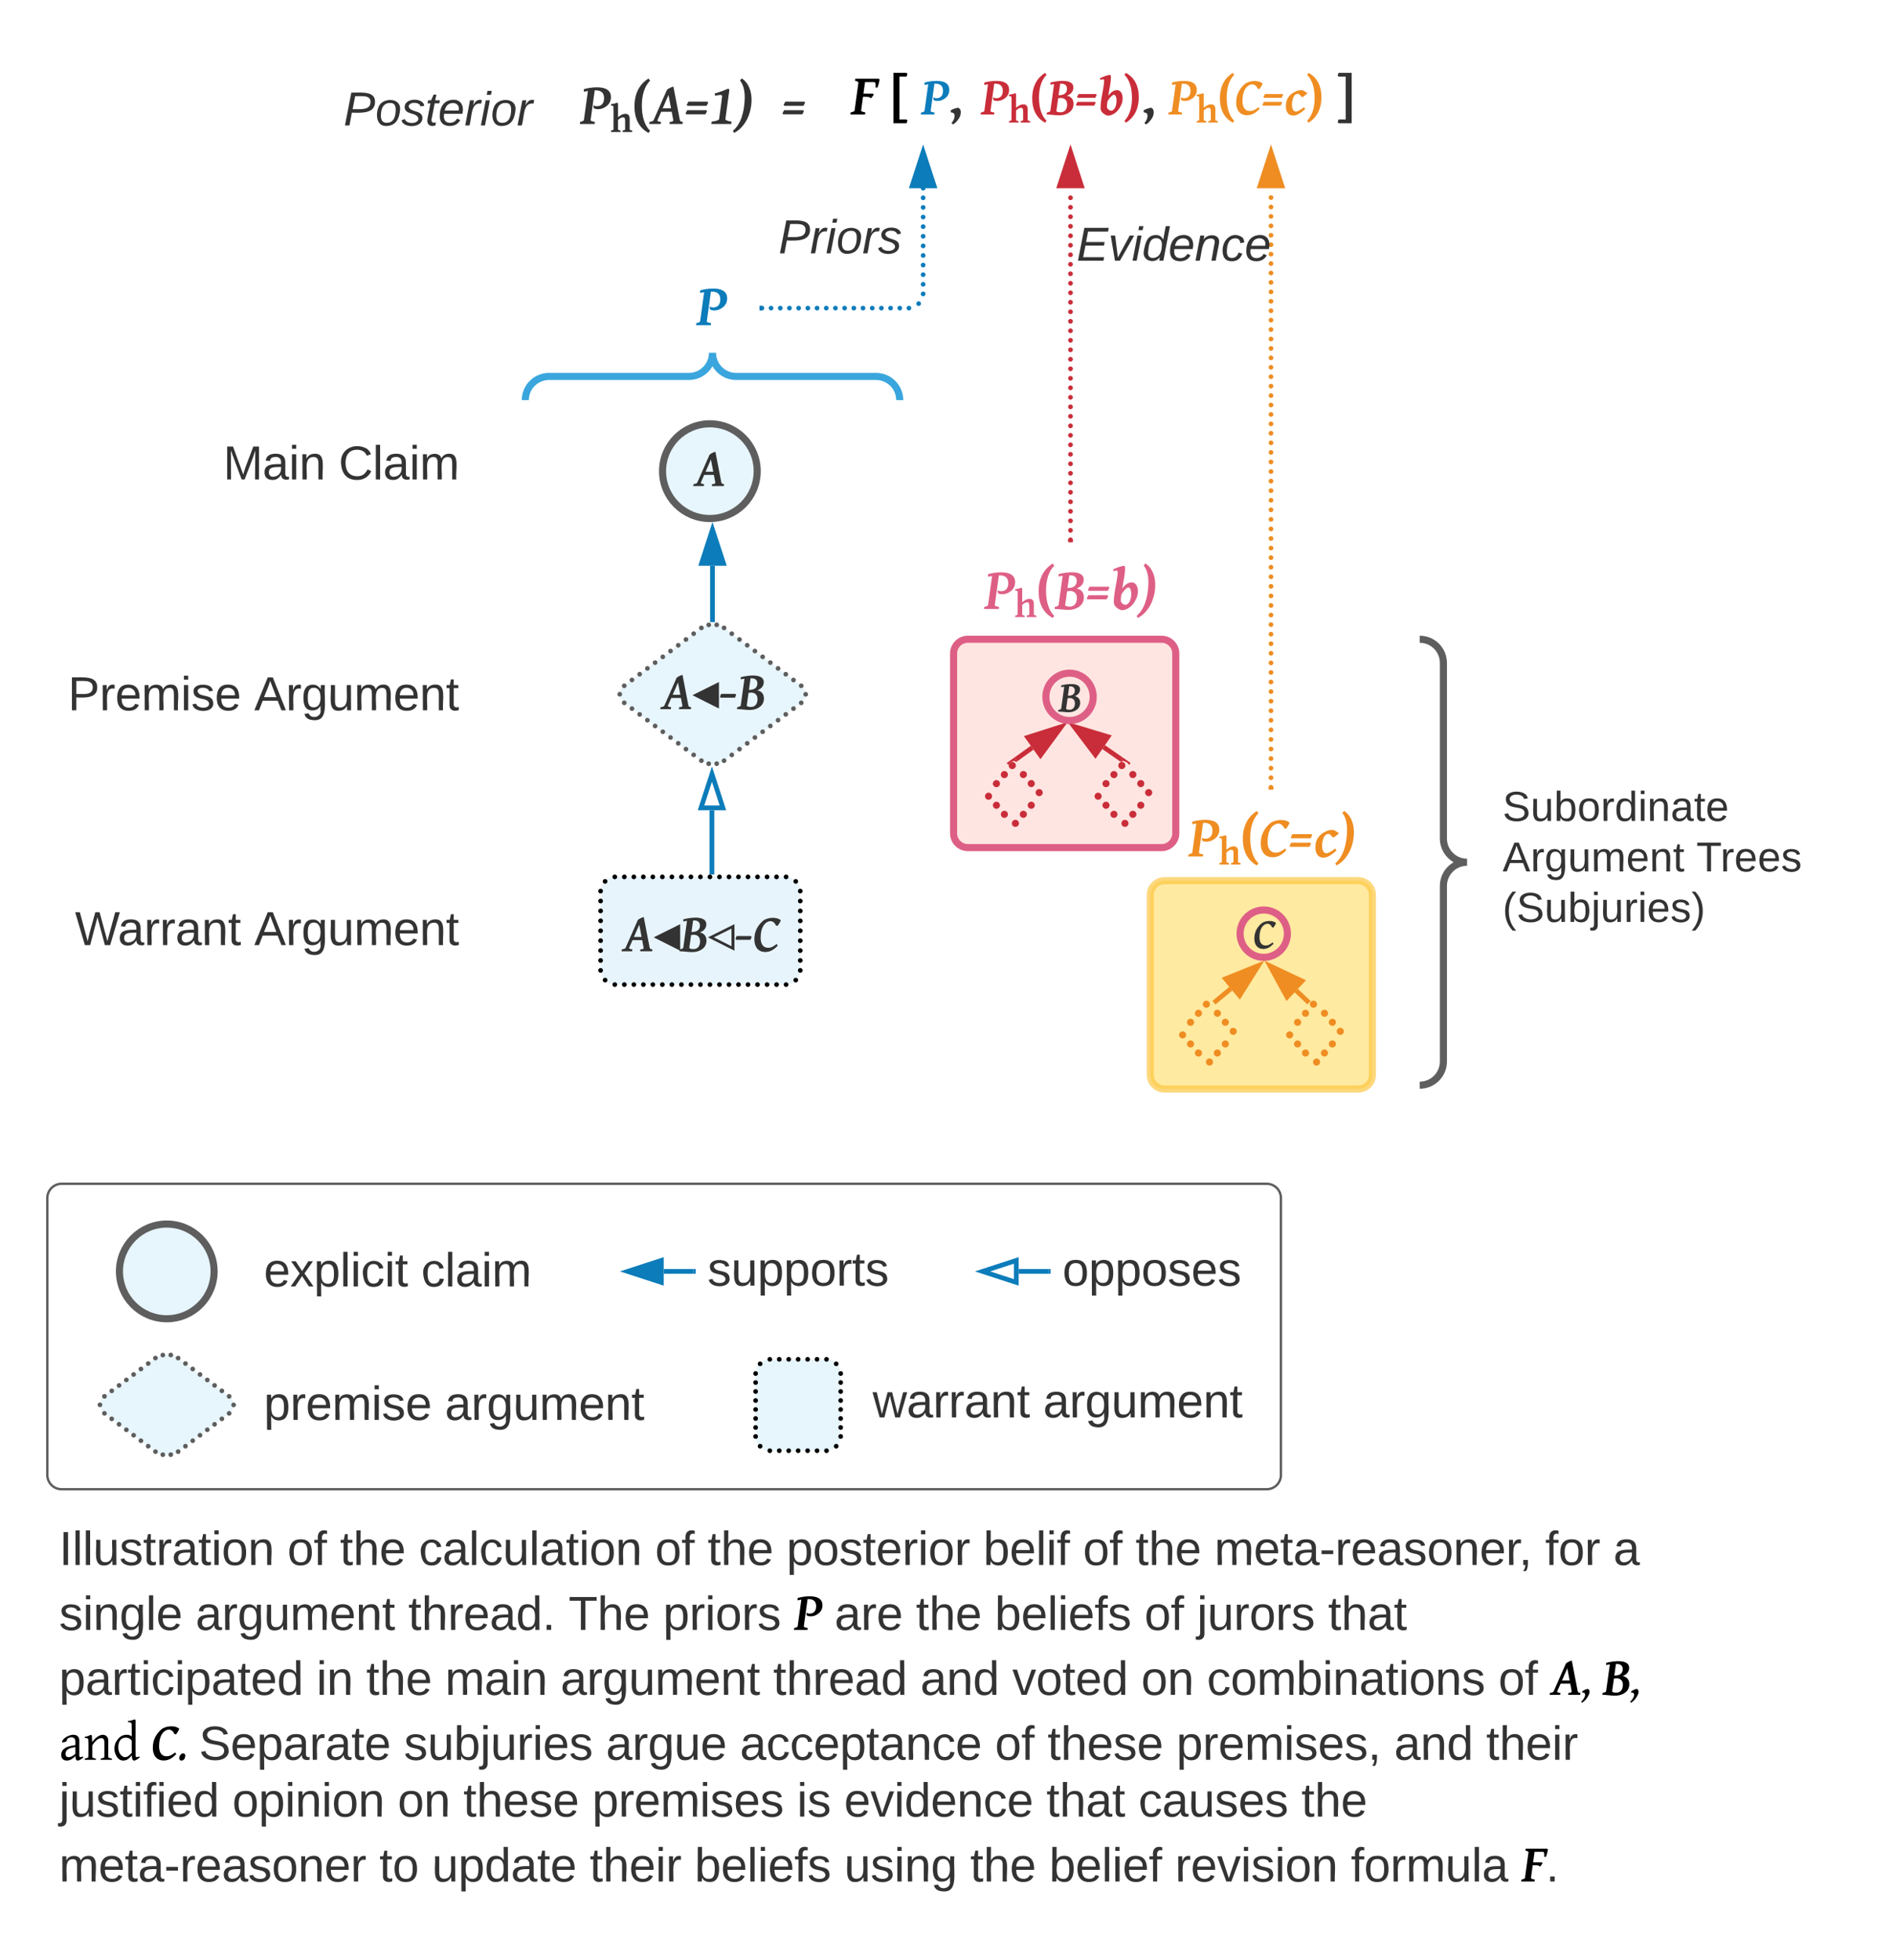 <svg xmlns="http://www.w3.org/2000/svg" xmlns:xlink="http://www.w3.org/1999/xlink" xmlns:lucid="lucid" width="800" height="827.69"><g transform="translate(20 20)" lucid:page-tab-id="0_0"><path d="M280.88 322.22v26.15" stroke="#0c7cba" stroke-width="2" fill="none"/><path d="M280.88 306.95l4.63 14.27h-9.26z" stroke="#0c7cba" stroke-width="2" fill="#fff"/><path d="M280.88 348.34v1.03M281.1 218.96v22.8" stroke="#0c7cba" stroke-width="2" fill="none"/><path d="M281.1 203.7l4.65 14.26h-9.27z" stroke="#0c7cba" stroke-width="2" fill="#0c7cba"/><path d="M282.1 242.8l-1.87-.06-.12.03v-1.03h2" fill="#0c7cba"/><path d="M245 5h401v36H245z" fill="#fff" fill-opacity="0"/><use xlink:href="#a" transform="matrix(1,0,0,1,247,7) translate(92.488 21.365)"/><use xlink:href="#b" transform="matrix(1,0,0,1,247,7) translate(109.19 21.365)"/><use xlink:href="#c" transform="matrix(1,0,0,1,247,7) translate(122.222 21.365)"/><use xlink:href="#d" transform="matrix(1,0,0,1,247,7) translate(147.493 21.365)"/><use xlink:href="#e" transform="matrix(1,0,0,1,247,7) translate(226.812 21.365)"/><use xlink:href="#f" transform="matrix(1,0,0,1,247,7) translate(298.014 21.365)"/><path d="M402 209h60v41.14h-60z" fill="#fff" fill-opacity="0"/><use xlink:href="#g" transform="matrix(1,0,0,1,407,214) translate(-11.055 23.221)"/><path d="M302.98 110.14c0 .56-.45 1-1 1-.56 0-1-.44-1-1 0-.55.44-1 1-1 .55 0 1 .45 1 1zm3.88 0c0 .56-.45 1-1 1s-1-.44-1-1c0-.55.45-1 1-1s1 .45 1 1zm3.9 0c0 .56-.46 1-1 1-.57 0-1-.44-1-1 0-.55.43-1 1-1 .54 0 1 .45 1 1zm3.87 0c0 .56-.45 1-1 1s-1-.44-1-1c0-.55.45-1 1-1s1 .45 1 1zm3.88 0c0 .56-.43 1-1 1-.54 0-1-.44-1-1 0-.55.46-1 1-1 .57 0 1 .45 1 1zm3.9 0c0 .56-.45 1-1 1-.56 0-1-.44-1-1 0-.55.44-1 1-1 .55 0 1 .45 1 1zm3.88 0c0 .56-.45 1-1 1s-1-.44-1-1c0-.55.45-1 1-1s1 .45 1 1zm3.9 0c0 .56-.46 1-1 1-.57 0-1-.44-1-1 0-.55.43-1 1-1 .54 0 1 .45 1 1zm3.87 0c0 .56-.45 1-1 1s-1-.44-1-1c0-.55.45-1 1-1s1 .45 1 1zm3.88 0c0 .56-.44 1-1 1-.55 0-1-.44-1-1 0-.55.45-1 1-1 .56 0 1 .45 1 1zm3.9 0c0 .56-.46 1-1 1-.57 0-1-.44-1-1 0-.55.43-1 1-1 .54 0 1 .45 1 1zm3.87 0c0 .56-.45 1-1 1s-1-.44-1-1c0-.55.45-1 1-1s1 .45 1 1zm3.9 0c0 .56-.46 1-1 1-.57 0-1-.44-1-1 0-.55.43-1 1-1 .54 0 1 .45 1 1zm3.87 0c0 .56-.45 1-1 1s-1-.44-1-1c0-.55.45-1 1-1s1 .45 1 1zm3.88 0c0 .56-.44 1-1 1-.55 0-1-.44-1-1 0-.55.45-1 1-1 .56 0 1 .45 1 1zm3.9 0c0 .56-.46 1-1 1-.57 0-1-.44-1-1 0-.55.43-1 1-1 .54 0 1 .45 1 1zm3.87 0c0 .56-.45 1-1 1s-1-.44-1-1c0-.55.45-1 1-1s1 .45 1 1zm4.1-1.9c0 .56-.44 1-1 1-.55 0-1-.44-1-1 0-.54.45-1 1-1 .56 0 1 .46 1 1zm1.9-4.1c0 .56-.45 1-1 1s-1-.44-1-1c0-.55.45-1 1-1s1 .45 1 1zm0-4.05c0 .54-.45 1-1 1s-1-.46-1-1c0-.57.45-1 1-1s1 .43 1 1zm0-4.07c0 .55-.45 1-1 1s-1-.45-1-1c0-.56.45-1 1-1s1 .44 1 1zm0-4.06c0 .55-.45 1-1 1s-1-.45-1-1 .45-1 1-1 1 .45 1 1zm0-4.06c0 .56-.45 1-1 1s-1-.44-1-1c0-.54.45-1 1-1s1 .46 1 1zm0-4.05c0 .55-.45 1-1 1s-1-.45-1-1 .45-1 1-1 1 .45 1 1zm0-4.06c0 .55-.45 1-1 1s-1-.45-1-1c0-.56.45-1 1-1s1 .44 1 1zm0-4.06c0 .55-.45 1-1 1s-1-.45-1-1c0-.56.45-1 1-1s1 .44 1 1zm0-4.06c0 .55-.45 1-1 1s-1-.45-1-1c0-.56.45-1 1-1s1 .44 1 1zm0-4.06c0 .55-.45 1-1 1s-1-.45-1-1 .45-1 1-1 1 .45 1 1zm0-4.06c0 .55-.45 1-1 1s-1-.45-1-1 .45-1 1-1 1 .45 1 1zm0-4.06c0 .55-.45 1-1 1s-1-.45-1-1 .45-1 1-1 1 .45 1 1z" fill="#0c7cba"/><path d="M302 111.14h-1.02v-2H302" fill="#0c7cba"/><path d="M370.12 44.24l4.64 14.26h-9.27z" stroke="#0c7cba" stroke-width="2" fill="#0c7cba"/><path d="M433.4 208c0 .55-.45 1-1 1-.56 0-1-.45-1-1s.44-1 1-1c.55 0 1 .45 1 1zm0-4c0 .54-.45 1-1 1-.56 0-1-.46-1-1 0-.57.44-1 1-1 .55 0 1 .43 1 1zm0-4.03c0 .56-.45 1-1 1-.56 0-1-.44-1-1 0-.55.44-1 1-1 .55 0 1 .45 1 1zm0-4c0 .54-.45 1-1 1-.56 0-1-.46-1-1 0-.56.44-1 1-1 .55 0 1 .44 1 1zm0-4.02c0 .55-.45 1-1 1-.56 0-1-.45-1-1 0-.56.44-1 1-1 .55 0 1 .44 1 1zm0-4.02c0 .55-.45 1-1 1-.56 0-1-.45-1-1s.44-1 1-1c.55 0 1 .45 1 1zm0-4c0 .54-.45 1-1 1-.56 0-1-.46-1-1 0-.56.44-1 1-1 .55 0 1 .44 1 1zm0-4.02c0 .56-.45 1-1 1-.56 0-1-.44-1-1 0-.55.44-1 1-1 .55 0 1 .45 1 1zm0-4c0 .54-.45 1-1 1-.56 0-1-.46-1-1 0-.56.44-1 1-1 .55 0 1 .44 1 1zm0-4.02c0 .55-.45 1-1 1-.56 0-1-.45-1-1s.44-1 1-1c.55 0 1 .45 1 1zm0-4c0 .54-.45 1-1 1-.56 0-1-.46-1-1 0-.57.44-1 1-1 .55 0 1 .43 1 1zm0-4.03c0 .55-.45 1-1 1-.56 0-1-.45-1-1s.44-1 1-1c.55 0 1 .45 1 1zm0-4c0 .54-.45 1-1 1-.56 0-1-.46-1-1 0-.56.44-1 1-1 .55 0 1 .44 1 1zm0-4.03c0 .56-.45 1-1 1-.56 0-1-.44-1-1 0-.55.44-1 1-1 .55 0 1 .45 1 1zm0-4c0 .54-.45 1-1 1-.56 0-1-.46-1-1 0-.56.44-1 1-1 .55 0 1 .44 1 1zm0-4.02c0 .55-.45 1-1 1-.56 0-1-.45-1-1s.44-1 1-1c.55 0 1 .45 1 1zm0-4.02c0 .56-.45 1-1 1-.56 0-1-.44-1-1 0-.55.44-1 1-1 .55 0 1 .45 1 1zm0-4c0 .54-.45 1-1 1-.56 0-1-.46-1-1 0-.56.44-1 1-1 .55 0 1 .44 1 1zm0-4.02c0 .55-.45 1-1 1-.56 0-1-.45-1-1s.44-1 1-1c.55 0 1 .45 1 1zm0-4.02c0 .56-.45 1-1 1-.56 0-1-.44-1-1 0-.55.44-1 1-1 .55 0 1 .45 1 1zm0-4c0 .54-.45 1-1 1-.56 0-1-.46-1-1 0-.56.44-1 1-1 .55 0 1 .44 1 1zm0-4.02c0 .55-.45 1-1 1-.56 0-1-.45-1-1s.44-1 1-1c.55 0 1 .45 1 1zm0-4.02c0 .56-.45 1-1 1-.56 0-1-.44-1-1 0-.55.44-1 1-1 .55 0 1 .45 1 1zm0-4c0 .54-.45 1-1 1-.56 0-1-.46-1-1 0-.56.44-1 1-1 .55 0 1 .44 1 1zm0-4.02c0 .55-.45 1-1 1-.56 0-1-.45-1-1 0-.56.44-1 1-1 .55 0 1 .44 1 1zm0-4.02c0 .56-.45 1-1 1-.56 0-1-.44-1-1 0-.55.44-1 1-1 .55 0 1 .45 1 1zm0-4c0 .54-.45 1-1 1-.56 0-1-.46-1-1 0-.56.44-1 1-1 .55 0 1 .44 1 1zm0-4.02c0 .55-.45 1-1 1-.56 0-1-.45-1-1 0-.56.44-1 1-1 .55 0 1 .44 1 1zm0-4.02c0 .56-.45 1-1 1-.56 0-1-.44-1-1 0-.55.44-1 1-1 .55 0 1 .45 1 1zm0-4c0 .54-.45 1-1 1-.56 0-1-.46-1-1 0-.56.44-1 1-1 .55 0 1 .44 1 1zm0-4.02c0 .55-.45 1-1 1-.56 0-1-.45-1-1 0-.56.44-1 1-1 .55 0 1 .44 1 1zm0-4.02c0 .55-.45 1-1 1-.56 0-1-.45-1-1s.44-1 1-1c.55 0 1 .45 1 1zm0-4c0 .54-.45 1-1 1-.56 0-1-.46-1-1 0-.56.44-1 1-1 .55 0 1 .44 1 1zm0-4.02c0 .55-.45 1-1 1-.56 0-1-.45-1-1 0-.56.44-1 1-1 .55 0 1 .44 1 1zm0-4.02c0 .55-.45 1-1 1-.56 0-1-.45-1-1s.44-1 1-1c.55 0 1 .45 1 1zm0-4c0 .54-.45 1-1 1-.56 0-1-.46-1-1 0-.56.44-1 1-1 .55 0 1 .44 1 1zm0-4.02c0 .55-.45 1-1 1-.56 0-1-.45-1-1 0-.56.44-1 1-1 .55 0 1 .44 1 1z" fill="#c92d39"/><path d="M433.4 209h-2v-1.03h2" fill="#c92d39"/><path d="M432.4 44.24l4.63 14.26h-9.27z" stroke="#c92d39" stroke-width="2" fill="#c92d39"/><path d="M518.13 312.53c0 .55-.45 1-1 1-.56 0-1-.45-1-1s.44-1 1-1c.55 0 1 .45 1 1zm0-4.04c0 .54-.45 1-1 1-.56 0-1-.46-1-1 0-.57.44-1 1-1 .55 0 1 .43 1 1zm0-4.05c0 .55-.45 1-1 1-.56 0-1-.45-1-1 0-.56.44-1 1-1 .55 0 1 .44 1 1zm0-4.05c0 .56-.45 1-1 1-.56 0-1-.44-1-1 0-.55.44-1 1-1 .55 0 1 .45 1 1zm0-4.04c0 .56-.45 1-1 1-.56 0-1-.44-1-1 0-.55.44-1 1-1 .55 0 1 .45 1 1zm0-4.04c0 .55-.45 1-1 1-.56 0-1-.45-1-1s.44-1 1-1c.55 0 1 .45 1 1zm0-4.04c0 .55-.45 1-1 1-.56 0-1-.45-1-1s.44-1 1-1c.55 0 1 .45 1 1zm0-4.04c0 .55-.45 1-1 1-.56 0-1-.45-1-1s.44-1 1-1c.55 0 1 .45 1 1zm0-4.04c0 .55-.45 1-1 1-.56 0-1-.45-1-1s.44-1 1-1c.55 0 1 .45 1 1zm0-4.04c0 .55-.45 1-1 1-.56 0-1-.45-1-1 0-.56.44-1 1-1 .55 0 1 .44 1 1zm0-4.04c0 .55-.45 1-1 1-.56 0-1-.45-1-1 0-.56.44-1 1-1 .55 0 1 .44 1 1zm0-4.05c0 .56-.45 1-1 1-.56 0-1-.44-1-1 0-.55.44-1 1-1 .55 0 1 .45 1 1zm0-4.04c0 .55-.45 1-1 1-.56 0-1-.45-1-1s.44-1 1-1c.55 0 1 .45 1 1zm0-4.04c0 .54-.45 1-1 1-.56 0-1-.46-1-1 0-.56.44-1 1-1 .55 0 1 .44 1 1zm0-4.05c0 .55-.45 1-1 1-.56 0-1-.45-1-1s.44-1 1-1c.55 0 1 .45 1 1zm0-4.04c0 .56-.45 1-1 1-.56 0-1-.44-1-1 0-.54.44-1 1-1 .55 0 1 .46 1 1zm0-4.03c0 .55-.45 1-1 1-.56 0-1-.45-1-1s.44-1 1-1c.55 0 1 .45 1 1zm0-4.04c0 .55-.45 1-1 1-.56 0-1-.45-1-1 0-.56.44-1 1-1 .55 0 1 .44 1 1zm0-4.05c0 .56-.45 1-1 1-.56 0-1-.44-1-1 0-.55.44-1 1-1 .55 0 1 .45 1 1zm0-4.04c0 .56-.45 1-1 1-.56 0-1-.44-1-1 0-.55.44-1 1-1 .55 0 1 .45 1 1zm0-4.04c0 .55-.45 1-1 1-.56 0-1-.45-1-1s.44-1 1-1c.55 0 1 .45 1 1zm0-4.04c0 .55-.45 1-1 1-.56 0-1-.45-1-1s.44-1 1-1c.55 0 1 .45 1 1zm0-4.04c0 .55-.45 1-1 1-.56 0-1-.45-1-1s.44-1 1-1c.55 0 1 .45 1 1zm0-4.04c0 .55-.45 1-1 1-.56 0-1-.45-1-1s.44-1 1-1c.55 0 1 .45 1 1zm0-4.04c0 .55-.45 1-1 1-.56 0-1-.45-1-1 0-.56.44-1 1-1 .55 0 1 .44 1 1zm0-4.04c0 .55-.45 1-1 1-.56 0-1-.45-1-1 0-.56.44-1 1-1 .55 0 1 .44 1 1zm0-4.05c0 .56-.45 1-1 1-.56 0-1-.44-1-1 0-.55.44-1 1-1 .55 0 1 .45 1 1zm0-4.04c0 .57-.45 1-1 1-.56 0-1-.43-1-1 0-.54.44-1 1-1 .55 0 1 .46 1 1zm0-4.03c0 .55-.45 1-1 1-.56 0-1-.45-1-1s.44-1 1-1c.55 0 1 .45 1 1zm0-4.04c0 .55-.45 1-1 1-.56 0-1-.45-1-1s.44-1 1-1c.55 0 1 .45 1 1zm0-4.04c0 .54-.45 1-1 1-.56 0-1-.46-1-1 0-.56.44-1 1-1 .55 0 1 .44 1 1zm0-4.05c0 .55-.45 1-1 1-.56 0-1-.45-1-1s.44-1 1-1c.55 0 1 .45 1 1zm0-4.04c0 .56-.45 1-1 1-.56 0-1-.44-1-1 0-.55.44-1 1-1 .55 0 1 .45 1 1zm0-4.03c0 .55-.45 1-1 1-.56 0-1-.45-1-1 0-.56.44-1 1-1 .55 0 1 .44 1 1zm0-4.05c0 .56-.45 1-1 1-.56 0-1-.44-1-1 0-.55.44-1 1-1 .55 0 1 .45 1 1zm0-4.04c0 .55-.45 1-1 1-.56 0-1-.45-1-1s.44-1 1-1c.55 0 1 .45 1 1zm0-4.04c0 .55-.45 1-1 1-.56 0-1-.45-1-1s.44-1 1-1c.55 0 1 .45 1 1zm0-4.04c0 .55-.45 1-1 1-.56 0-1-.45-1-1s.44-1 1-1c.55 0 1 .45 1 1zm0-3.98c0 .55-.45 1-1 1-.56 0-1-.45-1-1s.44-1 1-1c.55 0 1 .45 1 1zm0-3.98c0 .55-.45 1-1 1-.56 0-1-.45-1-1s.44-1 1-1c.55 0 1 .45 1 1zm0-3.98c0 .55-.45 1-1 1-.56 0-1-.45-1-1s.44-1 1-1c.55 0 1 .45 1 1zm0-3.98c0 .55-.45 1-1 1-.56 0-1-.45-1-1s.44-1 1-1c.55 0 1 .45 1 1zm0-3.98c0 .55-.45 1-1 1-.56 0-1-.45-1-1 0-.56.44-1 1-1 .55 0 1 .44 1 1zm0-3.98c0 .55-.45 1-1 1-.56 0-1-.45-1-1 0-.56.44-1 1-1 .55 0 1 .44 1 1zm0-3.98c0 .55-.45 1-1 1-.56 0-1-.45-1-1 0-.56.44-1 1-1 .55 0 1 .44 1 1zm0-4c0 .57-.45 1-1 1-.56 0-1-.43-1-1 0-.54.44-1 1-1 .55 0 1 .46 1 1zm0-3.97c0 .56-.45 1-1 1-.56 0-1-.44-1-1 0-.55.44-1 1-1 .55 0 1 .45 1 1zm0-3.98c0 .55-.45 1-1 1-.56 0-1-.45-1-1 0-.56.44-1 1-1 .55 0 1 .44 1 1zm0-4c0 .57-.45 1-1 1-.56 0-1-.43-1-1 0-.54.44-1 1-1 .55 0 1 .46 1 1zm0-3.97c0 .55-.45 1-1 1-.56 0-1-.45-1-1s.44-1 1-1c.55 0 1 .45 1 1zm0-3.98c0 .55-.45 1-1 1-.56 0-1-.45-1-1s.44-1 1-1c.55 0 1 .45 1 1zm0-3.98c0 .55-.45 1-1 1-.56 0-1-.45-1-1s.44-1 1-1c.55 0 1 .45 1 1zm0-3.98c0 .54-.45 1-1 1-.56 0-1-.46-1-1 0-.56.44-1 1-1 .55 0 1 .44 1 1zm0-4c0 .56-.45 1-1 1-.56 0-1-.44-1-1 0-.54.44-1 1-1 .55 0 1 .46 1 1zm0-3.97c0 .55-.45 1-1 1-.56 0-1-.45-1-1s.44-1 1-1c.55 0 1 .45 1 1zm0-3.98c0 .55-.45 1-1 1-.56 0-1-.45-1-1s.44-1 1-1c.55 0 1 .45 1 1zm0-3.98c0 .55-.45 1-1 1-.56 0-1-.45-1-1s.44-1 1-1c.55 0 1 .45 1 1zm0-3.98c0 .54-.45 1-1 1-.56 0-1-.46-1-1 0-.57.44-1 1-1 .55 0 1 .43 1 1zm0-4c0 .56-.45 1-1 1-.56 0-1-.44-1-1 0-.55.44-1 1-1 .55 0 1 .45 1 1zm0-3.97c0 .55-.45 1-1 1-.56 0-1-.45-1-1 0-.56.44-1 1-1 .55 0 1 .44 1 1zm0-4c0 .57-.45 1-1 1-.56 0-1-.43-1-1 0-.54.44-1 1-1 .55 0 1 .46 1 1zm0-3.97c0 .56-.45 1-1 1-.56 0-1-.44-1-1 0-.55.44-1 1-1 .55 0 1 .45 1 1zm0-3.98c0 .56-.45 1-1 1-.56 0-1-.44-1-1 0-.55.44-1 1-1 .55 0 1 .45 1 1z" fill="#ef8d22"/><path d="M518.13 313.53h-2v-1.03h2" fill="#ef8d22"/><path d="M517.13 44.24l4.63 14.26h-9.27z" stroke="#ef8d22" stroke-width="2" fill="#ef8d22"/><path d="M220.14 6H331.9v45H220.15z" fill="#fff" fill-opacity="0"/><use xlink:href="#h" transform="matrix(1,0,0,1,225.136,11) translate(0 21.365)"/><use xlink:href="#i" transform="matrix(1,0,0,1,225.136,11) translate(85.034 21.365)"/><path d="M0 155c0-3.3 2.7-6 6-6h167c3.3 0 6 2.7 6 6v48c0 3.3-2.7 6-6 6H6c-3.3 0-6-2.7-6-6z" stroke="#000" stroke-opacity="0" stroke-width="3" fill="#fff" fill-opacity="0"/><use xlink:href="#j" transform="matrix(1,0,0,1,5,154) translate(69.333 28.5)"/><use xlink:href="#k" transform="matrix(1,0,0,1,5,154) translate(118.111 28.5)"/><path d="M0 252.5c0-3.3 2.7-6 6-6h167c3.3 0 6 2.7 6 6v48c0 3.3-2.7 6-6 6H6c-3.3 0-6-2.7-6-6z" stroke="#000" stroke-opacity="0" stroke-width="3" fill="#fff" fill-opacity="0"/><use xlink:href="#l" transform="matrix(1,0,0,1,5,251.5) translate(3.722 28.5)"/><use xlink:href="#m" transform="matrix(1,0,0,1,5,251.5) translate(82.444 28.5)"/><path d="M0 351.68c0-3.3 2.7-6 6-6h167c3.3 0 6 2.7 6 6v48c0 3.32-2.7 6-6 6H6c-3.3 0-6-2.68-6-6z" stroke="#000" stroke-opacity="0" stroke-width="3" fill="#fff" fill-opacity="0"/><use xlink:href="#n" transform="matrix(1,0,0,1,5,350.681) translate(6.667 28.5)"/><use xlink:href="#m" transform="matrix(1,0,0,1,5,350.681) translate(82.444 28.5)"/><g fill="none"><path d="M354.23 118c3.3 0 6 2.7 6 6v19c0 3.3-2.7 6-6 6H208c-3.3 0-6-2.7-6-6v-19c0-3.3 2.7-6 6-6z"/><path d="M202 149c0-5.52 4.48-10 10-10h59.1c5.54 0 10-4.48 10-10 0 5.52 4.5 10 10 10h59.13c5.52 0 10 4.48 10 10" stroke="#3aa6dd" stroke-width="3"/></g><path d="M304 72c0-3.3 2.7-6 6-6h72c3.3 0 6 2.7 6 6v13c0 3.3-2.7 6-6 6h-72c-3.3 0-6-2.7-6-6z" stroke="#000" stroke-opacity="0" stroke-width="3" fill="#fff" fill-opacity="0"/><use xlink:href="#o" transform="matrix(1,0,0,1,309,71) translate(0 16)"/><path d="M269.25 91h31.73v38.3h-31.73z" fill="#fff" fill-opacity="0"/><use xlink:href="#p" transform="matrix(1,0,0,1,274.251,96) translate(0 21.365)"/><path d="M91 6c0-3.3 2.7-6 6-6h107c3.3 0 6 2.7 6 6v46c0 3.3-2.7 6-6 6H97c-3.3 0-6-2.7-6-6z" stroke="#000" stroke-opacity="0" stroke-width="3" fill="#fff" fill-opacity="0"/><use xlink:href="#q" transform="matrix(1,0,0,1,96,5) translate(29.167 28)"/><path d="M600 287.7h105.7v74H600z" fill="#fff" fill-opacity="0"/><path d="M580 256c0-3.3 2.7-6 6-6h168c3.3 0 6 2.7 6 6v176.35c0 3.32-2.7 6-6 6H586c-3.3 0-6-2.68-6-6z" fill="none"/><path d="M580 438.35c5.52 0 10-4.48 10-10v-74.17c0-5.53 4.48-10 10-10-5.52 0-10-4.48-10-10V260c0-5.52-4.48-10-10-10" stroke="#5e5e5e" stroke-width="3" fill="none"/><use xlink:href="#r" transform="matrix(1,0,0,1,615,255) translate(0 71.722)"/><use xlink:href="#s" transform="matrix(1,0,0,1,615,255) translate(0 93.056)"/><use xlink:href="#t" transform="matrix(1,0,0,1,615,255) translate(81.877 93.056)"/><use xlink:href="#u" transform="matrix(1,0,0,1,615,255) translate(0 114.389)"/><path d="M466.13 357.97c0-3.3 2.68-6 6-6H554c3.33 0 6 2.7 6 6v76c0 3.32-2.67 6-6 6h-81.87c-3.32 0-6-2.68-6-6z" stroke="#fcc438" stroke-opacity=".66" stroke-width="3" fill="#ffdf71" fill-opacity=".66"/><path d="M493.8 402.86l6.33-5.27M493.83 402.85l-.8.66" stroke="#ef8d22" stroke-width="2" fill="none"/><path d="M511.85 387.8l-7.98 12.7-5.94-7.1z" stroke="#ef8d22" stroke-width="2" fill="#ef8d22"/><path d="M532.48 402.82l-4.67-4.4M532.46 402.8l.75.7" stroke="#ef8d22" stroke-width="2" fill="none"/><path d="M516.7 387.95l13.56 6.4-6.36 6.76z" stroke="#ef8d22" stroke-width="2" fill="#ef8d22"/><path d="M524.07 374.35c0 5.52-4.48 10-10 10s-10-4.48-10-10c0-5.53 4.48-10 10-10s10 4.47 10 10z" stroke="#de5f85" stroke-width="3" fill-opacity="0"/><path d="M499.07 375.03c0-8.3 6.72-15 15-15 8.28 0 15 6.7 15 15v2c0 8.28-6.72 15-15 15-8.28 0-15-6.72-15-15z" fill-opacity="0"/><use xlink:href="#v" transform="matrix(1,0,0,1,504.069,365.028) translate(5.486 15.538)"/><path d="M489.82 404.14c.36-.42.95-.42 1.32 0l10.03 11.46c.37.42.37 1.1 0 1.5l-10.03 11.47c-.37.4-.96.4-1.32 0l-10.04-11.46c-.36-.4-.36-1.08 0-1.5z" fill-opacity="0"/><path d="M491.32 404.14c0 .83-.67 1.5-1.5 1.5s-1.5-.67-1.5-1.5.67-1.5 1.5-1.5 1.5.67 1.5 1.5zm4.66 3.82c0 .83-.67 1.5-1.5 1.5s-1.5-.67-1.5-1.5.67-1.5 1.5-1.5 1.5.67 1.5 1.5zm3.35 3.82c0 .83-.68 1.5-1.5 1.5-.83 0-1.5-.67-1.5-1.5s.67-1.5 1.5-1.5c.82 0 1.5.67 1.5 1.5zm3.34 3.82c0 .83-.67 1.5-1.5 1.5s-1.5-.67-1.5-1.5.67-1.5 1.5-1.5 1.5.67 1.5 1.5zm-3.34 5.33c0 .83-.68 1.5-1.5 1.5-.83 0-1.5-.67-1.5-1.5s.67-1.5 1.5-1.5c.82 0 1.5.67 1.5 1.5zm-3.35 3.82c0 .83-.67 1.5-1.5 1.5s-1.5-.67-1.5-1.5.67-1.5 1.5-1.5 1.5.67 1.5 1.5zm-3.34 3.82c0 .83-.67 1.5-1.5 1.5s-1.5-.67-1.5-1.5.67-1.5 1.5-1.5 1.5.67 1.5 1.5zm-4.67-3.82c0 .83-.67 1.5-1.5 1.5-.82 0-1.5-.67-1.5-1.5s.68-1.5 1.5-1.5c.83 0 1.5.67 1.5 1.5zm-3.34-3.82c0 .83-.67 1.5-1.5 1.5s-1.5-.67-1.5-1.5.67-1.5 1.5-1.5 1.5.67 1.5 1.5zm-3.35-3.82c0 .83-.67 1.5-1.5 1.5-.82 0-1.5-.67-1.5-1.5 0-.82.68-1.5 1.5-1.5.83 0 1.5.68 1.5 1.5zm3.35-5.32c0 .83-.67 1.5-1.5 1.5s-1.5-.67-1.5-1.5.67-1.5 1.5-1.5 1.5.67 1.5 1.5zm3.34-3.82c0 .83-.67 1.5-1.5 1.5-.82 0-1.5-.67-1.5-1.5s.68-1.5 1.5-1.5c.83 0 1.5.67 1.5 1.5zm3.35-3.82c0 .83-.67 1.5-1.5 1.5s-1.5-.67-1.5-1.5.67-1.5 1.5-1.5 1.5.67 1.5 1.5z" fill="#ef8d22"/><path d="M535.1 404.14c.35-.42.94-.42 1.3 0l10.04 11.46c.36.42.36 1.1 0 1.5l-10.04 11.47c-.36.4-.95.4-1.3 0l-10.05-11.46c-.36-.4-.36-1.08 0-1.5z" fill-opacity="0"/><path d="M536.6 404.14c0 .83-.7 1.5-1.5 1.5-.84 0-1.5-.67-1.5-1.5s.66-1.5 1.5-1.5c.8 0 1.5.67 1.5 1.5zm4.65 3.82c0 .83-.67 1.5-1.5 1.5s-1.5-.67-1.5-1.5.67-1.5 1.5-1.5 1.5.67 1.5 1.5zm3.34 3.82c0 .83-.68 1.5-1.5 1.5-.84 0-1.5-.67-1.5-1.5s.66-1.5 1.5-1.5c.82 0 1.5.67 1.5 1.5zm3.34 3.82c0 .83-.67 1.5-1.5 1.5s-1.5-.67-1.5-1.5.67-1.5 1.5-1.5 1.5.67 1.5 1.5zm-3.35 5.33c0 .83-.68 1.5-1.5 1.5-.84 0-1.5-.67-1.5-1.5s.66-1.5 1.5-1.5c.82 0 1.5.67 1.5 1.5zm-3.35 3.82c0 .83-.67 1.5-1.5 1.5s-1.5-.67-1.5-1.5.67-1.5 1.5-1.5 1.5.67 1.5 1.5zm-3.35 3.82c0 .83-.67 1.5-1.5 1.5s-1.5-.67-1.5-1.5.67-1.5 1.5-1.5 1.5.67 1.5 1.5zm-4.66-3.82c0 .83-.67 1.5-1.5 1.5s-1.5-.67-1.5-1.5.67-1.5 1.5-1.5 1.5.67 1.5 1.5zm-3.34-3.82c0 .83-.68 1.5-1.5 1.5-.83 0-1.5-.67-1.5-1.5s.67-1.5 1.5-1.5c.82 0 1.5.67 1.5 1.5zm-3.35-3.82c0 .83-.67 1.5-1.5 1.5s-1.5-.67-1.5-1.5c0-.82.67-1.5 1.5-1.5s1.5.68 1.5 1.5zm3.35-5.32c0 .83-.68 1.5-1.5 1.5-.83 0-1.5-.67-1.5-1.5s.67-1.5 1.5-1.5c.82 0 1.5.67 1.5 1.5zm3.34-3.82c0 .83-.67 1.5-1.5 1.5s-1.5-.67-1.5-1.5.67-1.5 1.5-1.5 1.5.67 1.5 1.5zm3.35-3.82c0 .83-.7 1.5-1.5 1.5-.84 0-1.5-.67-1.5-1.5s.66-1.5 1.5-1.5c.8 0 1.5.67 1.5 1.5z" fill="#ef8d22"/><path d="M383 256c0-3.3 2.7-6 6-6h81.9c3.3 0 6 2.7 6 6v76c0 3.3-2.7 6-6 6H389c-3.3 0-6-2.7-6-6z" stroke="#de5f85" stroke-width="3" fill="#ffbbb1" fill-opacity=".39"/><path d="M409.3 300.76l6.9-4.96" stroke="#c92d39" stroke-width="2" fill="none"/><path d="M409.9 301.56l-.38.27-1.04-.48-1.58.74-.86.98-.58-.8 3.27-2.34" fill="#c92d39"/><path d="M428.58 286.9l-8.87 12.08-5.4-7.53z" stroke="#c92d39" stroke-width="2" fill="#c92d39"/><path d="M453.93 300.78l-7.52-5.23" stroke="#c92d39" stroke-width="2" fill="none"/><path d="M457.78 302.24l-.58.84-.87-1-1.58-.73-1.04.5-.36-.27 1.14-1.64" fill="#c92d39"/><path d="M433.87 286.84l14.36 4.33-5.3 7.62z" stroke="#c92d39" stroke-width="2" fill="#c92d39"/><path d="M417 275c0-8.28 6.72-15 15-15 8.28 0 15 6.72 15 15v2c0 8.28-6.72 15-15 15-8.28 0-15-6.72-15-15z" fill-opacity="0"/><use xlink:href="#w" transform="matrix(1,0,0,1,422,265) translate(5.273 15.538)"/><path d="M442 274.32c0 5.52-4.48 10-10 10s-10-4.48-10-10 4.48-10 10-10 10 4.48 10 10z" stroke="#de5f85" stroke-width="3" fill-opacity="0"/><use xlink:href="#x" transform="matrix(1,0,0,1,423,265.319) translate(9 18.133)"/><path d="M407.82 303.32c.37-.42.96-.42 1.32 0l10.04 11.46c.36.42.36 1.1 0 1.5l-10.04 11.47c-.36.4-.95.4-1.32 0l-10.03-11.47c-.37-.4-.37-1.08 0-1.5z" fill-opacity="0"/><path d="M409.32 303.32c0 .83-.67 1.5-1.5 1.5-.82 0-1.5-.67-1.5-1.5s.68-1.5 1.5-1.5c.83 0 1.5.67 1.5 1.5zm4.67 3.82c0 .83-.7 1.5-1.5 1.5-.84 0-1.5-.67-1.5-1.5s.66-1.5 1.5-1.5c.8 0 1.5.67 1.5 1.5zm3.33 3.82c0 .83-.67 1.5-1.5 1.5s-1.5-.67-1.5-1.5.67-1.5 1.5-1.5 1.5.67 1.5 1.5zm3.35 3.82c0 .83-.68 1.5-1.5 1.5-.83 0-1.5-.67-1.5-1.5s.67-1.5 1.5-1.5c.82 0 1.5.67 1.5 1.5zm-3.35 5.33c0 .83-.67 1.5-1.5 1.5s-1.5-.67-1.5-1.5c0-.82.67-1.5 1.5-1.5s1.5.68 1.5 1.5zm-3.34 3.83c0 .83-.7 1.5-1.5 1.5-.84 0-1.5-.67-1.5-1.5s.66-1.5 1.5-1.5c.8 0 1.5.67 1.5 1.5zm-3.36 3.82c0 .83-.67 1.5-1.5 1.5s-1.5-.67-1.5-1.5.67-1.5 1.5-1.5 1.5.67 1.5 1.5zm-4.66-3.82c0 .83-.67 1.5-1.5 1.5s-1.5-.67-1.5-1.5.67-1.5 1.5-1.5 1.5.67 1.5 1.5zm-3.35-3.82c0 .83-.67 1.5-1.5 1.5-.82 0-1.5-.67-1.5-1.5 0-.82.68-1.5 1.5-1.5.83 0 1.5.68 1.5 1.5zm-3.34-3.82c0 .83-.68 1.5-1.5 1.5-.84 0-1.5-.67-1.5-1.5 0-.82.66-1.5 1.5-1.5.82 0 1.5.68 1.5 1.5zm3.33-5.32c0 .83-.67 1.5-1.5 1.5-.82 0-1.5-.67-1.5-1.5s.68-1.5 1.5-1.5c.83 0 1.5.67 1.5 1.5zm3.35-3.82c0 .83-.67 1.5-1.5 1.5s-1.5-.67-1.5-1.5.67-1.5 1.5-1.5 1.5.67 1.5 1.5zm3.34-3.82c0 .83-.67 1.5-1.5 1.5-.82 0-1.5-.67-1.5-1.5s.68-1.5 1.5-1.5c.83 0 1.5.67 1.5 1.5z" fill="#c92d39"/><path d="M454.1 303.32c.35-.42.94-.42 1.3 0l10.04 11.46c.37.42.37 1.1 0 1.5l-10.03 11.47c-.36.4-.95.4-1.3 0l-10.04-11.47c-.37-.4-.37-1.08 0-1.5z" fill-opacity="0"/><path d="M455.6 303.32c0 .83-.68 1.5-1.5 1.5-.84 0-1.5-.67-1.5-1.5s.66-1.5 1.5-1.5c.82 0 1.5.67 1.5 1.5zm4.65 3.82c0 .83-.67 1.5-1.5 1.5s-1.5-.67-1.5-1.5.67-1.5 1.5-1.5 1.5.67 1.5 1.5zm3.35 3.82c0 .83-.67 1.5-1.5 1.5s-1.5-.67-1.5-1.5.67-1.5 1.5-1.5 1.5.67 1.5 1.5zm3.34 3.82c0 .83-.67 1.5-1.5 1.5s-1.5-.67-1.5-1.5.67-1.5 1.5-1.5 1.5.67 1.5 1.5zm-3.34 5.33c0 .83-.67 1.5-1.5 1.5s-1.5-.67-1.5-1.5c0-.82.67-1.5 1.5-1.5s1.5.68 1.5 1.5zm-3.35 3.83c0 .83-.67 1.5-1.5 1.5s-1.5-.67-1.5-1.5.67-1.5 1.5-1.5 1.5.67 1.5 1.5zm-3.34 3.82c0 .83-.66 1.5-1.5 1.5-.82 0-1.5-.67-1.5-1.5s.68-1.5 1.5-1.5c.84 0 1.5.67 1.5 1.5zm-4.65-3.82c0 .83-.68 1.5-1.5 1.5-.83 0-1.5-.67-1.5-1.5s.67-1.5 1.5-1.5c.82 0 1.5.67 1.5 1.5zm-3.35-3.82c0 .83-.67 1.5-1.5 1.5s-1.5-.67-1.5-1.5c0-.82.67-1.5 1.5-1.5s1.5.68 1.5 1.5zm-3.34-3.82c0 .83-.68 1.5-1.5 1.5-.83 0-1.5-.67-1.5-1.5 0-.82.67-1.5 1.5-1.5.82 0 1.5.68 1.5 1.5zm3.34-5.32c0 .83-.67 1.5-1.5 1.5s-1.5-.67-1.5-1.5.67-1.5 1.5-1.5 1.5.67 1.5 1.5zm3.35-3.82c0 .83-.68 1.5-1.5 1.5-.83 0-1.5-.67-1.5-1.5s.67-1.5 1.5-1.5c.82 0 1.5.67 1.5 1.5zm3.34-3.82c0 .83-.68 1.5-1.5 1.5-.84 0-1.5-.67-1.5-1.5s.66-1.5 1.5-1.5c.82 0 1.5.67 1.5 1.5z" fill="#c92d39"/><path d="M0 626c0-3.3 2.7-6 6-6h675c3.3 0 6 2.7 6 6v155.7c0 3.3-2.7 6-6 6H6c-3.3 0-6-2.7-6-6z" stroke="#000" stroke-opacity="0" stroke-width="3" fill="#fff" fill-opacity="0"/><use xlink:href="#y" transform="matrix(1,0,0,1,5,625) translate(0 16)"/><use xlink:href="#z" transform="matrix(1,0,0,1,5,625) translate(96.444 16)"/><use xlink:href="#A" transform="matrix(1,0,0,1,5,625) translate(118.667 16)"/><use xlink:href="#B" transform="matrix(1,0,0,1,5,625) translate(152 16)"/><use xlink:href="#z" transform="matrix(1,0,0,1,5,625) translate(251.833 16)"/><use xlink:href="#A" transform="matrix(1,0,0,1,5,625) translate(274.056 16)"/><use xlink:href="#C" transform="matrix(1,0,0,1,5,625) translate(307.389 16)"/><use xlink:href="#D" transform="matrix(1,0,0,1,5,625) translate(390.556 16)"/><use xlink:href="#z" transform="matrix(1,0,0,1,5,625) translate(432.667 16)"/><use xlink:href="#A" transform="matrix(1,0,0,1,5,625) translate(454.889 16)"/><use xlink:href="#E" transform="matrix(1,0,0,1,5,625) translate(488.222 16)"/><use xlink:href="#F" transform="matrix(1,0,0,1,5,625) translate(628 16)"/><use xlink:href="#G" transform="matrix(1,0,0,1,5,625) translate(656.833 16)"/><use xlink:href="#H" transform="matrix(1,0,0,1,5,625) translate(0 43.423)"/><use xlink:href="#I" transform="matrix(1,0,0,1,5,625) translate(57.667 43.423)"/><use xlink:href="#J" transform="matrix(1,0,0,1,5,625) translate(147.556 43.423)"/><use xlink:href="#K" transform="matrix(1,0,0,1,5,625) translate(215.278 43.423)"/><use xlink:href="#L" transform="matrix(1,0,0,1,5,625) translate(255.222 43.423)"/><use xlink:href="#M" transform="matrix(1,0,0,1,5,625) translate(310.611 43.423)"/><use xlink:href="#N" transform="matrix(1,0,0,1,5,625) translate(327.701 43.423)"/><use xlink:href="#A" transform="matrix(1,0,0,1,5,625) translate(362.09 43.423)"/><use xlink:href="#O" transform="matrix(1,0,0,1,5,625) translate(395.423 43.423)"/><use xlink:href="#z" transform="matrix(1,0,0,1,5,625) translate(458.645 43.423)"/><use xlink:href="#P" transform="matrix(1,0,0,1,5,625) translate(480.868 43.423)"/><use xlink:href="#Q" transform="matrix(1,0,0,1,5,625) translate(536.257 43.423)"/><use xlink:href="#R" transform="matrix(1,0,0,1,5,625) translate(0 70.845)"/><use xlink:href="#S" transform="matrix(1,0,0,1,5,625) translate(108.722 70.845)"/><use xlink:href="#A" transform="matrix(1,0,0,1,5,625) translate(129.778 70.845)"/><use xlink:href="#T" transform="matrix(1,0,0,1,5,625) translate(163.111 70.845)"/><use xlink:href="#I" transform="matrix(1,0,0,1,5,625) translate(211.889 70.845)"/><use xlink:href="#U" transform="matrix(1,0,0,1,5,625) translate(301.778 70.845)"/><use xlink:href="#V" transform="matrix(1,0,0,1,5,625) translate(363.944 70.845)"/><use xlink:href="#W" transform="matrix(1,0,0,1,5,625) translate(402.833 70.845)"/><use xlink:href="#X" transform="matrix(1,0,0,1,5,625) translate(457.278 70.845)"/><use xlink:href="#Y" transform="matrix(1,0,0,1,5,625) translate(485.056 70.845)"/><use xlink:href="#z" transform="matrix(1,0,0,1,5,625) translate(608.222 70.845)"/><use xlink:href="#Z" transform="matrix(1,0,0,1,5,625) translate(630.444 70.845)"/><use xlink:href="#aa" transform="matrix(1,0,0,1,5,625) translate(652.298 70.845)"/><use xlink:href="#ab" transform="matrix(1,0,0,1,5,625) translate(0 98.268)"/><use xlink:href="#ac" transform="matrix(1,0,0,1,5,625) translate(38.911 98.268)"/><use xlink:href="#ad" transform="matrix(1,0,0,1,5,625) translate(59.093 98.268)"/><use xlink:href="#ae" transform="matrix(1,0,0,1,5,625) translate(145.704 98.268)"/><use xlink:href="#af" transform="matrix(1,0,0,1,5,625) translate(231.093 98.268)"/><use xlink:href="#ag" transform="matrix(1,0,0,1,5,625) translate(287.704 98.268)"/><use xlink:href="#z" transform="matrix(1,0,0,1,5,625) translate(395.482 98.268)"/><use xlink:href="#ah" transform="matrix(1,0,0,1,5,625) translate(417.704 98.268)"/><use xlink:href="#ai" transform="matrix(1,0,0,1,5,625) translate(472.148 98.268)"/><use xlink:href="#V" transform="matrix(1,0,0,1,5,625) translate(564.204 98.268)"/><use xlink:href="#aj" transform="matrix(1,0,0,1,5,625) translate(603.093 98.268)"/><use xlink:href="#ak" transform="matrix(1,0,0,1,5,625) translate(0 122.268)"/><use xlink:href="#al" transform="matrix(1,0,0,1,5,625) translate(73.167 122.268)"/><use xlink:href="#X" transform="matrix(1,0,0,1,5,625) translate(143.056 122.268)"/><use xlink:href="#ah" transform="matrix(1,0,0,1,5,625) translate(170.833 122.268)"/><use xlink:href="#am" transform="matrix(1,0,0,1,5,625) translate(225.278 122.268)"/><use xlink:href="#an" transform="matrix(1,0,0,1,5,625) translate(311.778 122.268)"/><use xlink:href="#ao" transform="matrix(1,0,0,1,5,625) translate(331.722 122.268)"/><use xlink:href="#ap" transform="matrix(1,0,0,1,5,625) translate(417.222 122.268)"/><use xlink:href="#aq" transform="matrix(1,0,0,1,5,625) translate(456.111 122.268)"/><use xlink:href="#ar" transform="matrix(1,0,0,1,5,625) translate(525 122.268)"/><use xlink:href="#as" transform="matrix(1,0,0,1,5,625) translate(0 149.691)"/><use xlink:href="#at" transform="matrix(1,0,0,1,5,625) translate(135.333 149.691)"/><use xlink:href="#au" transform="matrix(1,0,0,1,5,625) translate(157.556 149.691)"/><use xlink:href="#av" transform="matrix(1,0,0,1,5,625) translate(224.222 149.691)"/><use xlink:href="#O" transform="matrix(1,0,0,1,5,625) translate(268.556 149.691)"/><use xlink:href="#aw" transform="matrix(1,0,0,1,5,625) translate(331.778 149.691)"/><use xlink:href="#A" transform="matrix(1,0,0,1,5,625) translate(385.056 149.691)"/><use xlink:href="#ax" transform="matrix(1,0,0,1,5,625) translate(418.389 149.691)"/><use xlink:href="#ay" transform="matrix(1,0,0,1,5,625) translate(471.611 149.691)"/><use xlink:href="#az" transform="matrix(1,0,0,1,5,625) translate(545.889 149.691)"/><use xlink:href="#aA" transform="matrix(1,0,0,1,5,625) translate(617.944 149.691)"/><path d="M403.13 73.32c0-3.32 2.68-6 6-6h107c3.3 0 6 2.68 6 6V100c0 3.3-2.7 6-6 6h-107c-3.32 0-6-2.7-6-6z" stroke="#000" stroke-opacity="0" stroke-width="3" fill="#fff" fill-opacity="0"/><g><use xlink:href="#aB" transform="matrix(1,0,0,1,408.126,72.319) translate(26.833 17.812)"/></g><path d="M487.13 313.53h60v41.14h-60z" fill="#fff" fill-opacity="0"/><g><use xlink:href="#aC" transform="matrix(1,0,0,1,492.126,318.528) translate(-9.885 23.221)"/></g><path d="M300 179c0 11.05-8.95 20-20 20s-20-8.95-20-20 8.95-20 20-20 20 8.95 20 20z" stroke="#5e5e5e" stroke-width="3" fill="#c1e4f7" fill-opacity=".39"/><g><use xlink:href="#aD" transform="matrix(1,0,0,1,265,164) translate(8.527 21.298)"/></g><path d="M233.82 356.37c0-3.3 2.7-6 6-6h72.4c3.3 0 6 2.7 6 6v33.5c0 3.3-2.7 6-6 6h-72.4c-3.3 0-6-2.7-6-6z" fill="#c1e4f7" fill-opacity=".38"/><path d="M234.82 356.37c0 .55-.44 1-1 1-.55 0-1-.45-1-1s.45-1 1-1c.56 0 1 .45 1 1zm1.9-4.1c0 .55-.45 1-1 1s-1-.45-1-1c0-.56.45-1 1-1s1 .44 1 1zm4.1-1.9c0 .55-.44 1-1 1-.55 0-1-.45-1-1s.45-1 1-1c.56 0 1 .45 1 1zm4.03 0c0 .55-.45 1-1 1-.56 0-1-.45-1-1s.44-1 1-1c.55 0 1 .45 1 1zm4.02 0c0 .55-.45 1-1 1s-1-.45-1-1 .45-1 1-1 1 .45 1 1zm4.02 0c0 .55-.46 1-1 1-.56 0-1-.45-1-1s.44-1 1-1c.54 0 1 .45 1 1zm4 0c0 .55-.44 1-1 1-.54 0-1-.45-1-1s.46-1 1-1c.56 0 1 .45 1 1zm4.03 0c0 .55-.44 1-1 1-.55 0-1-.45-1-1s.45-1 1-1c.56 0 1 .45 1 1zm4.03 0c0 .55-.45 1-1 1-.56 0-1-.45-1-1s.44-1 1-1c.55 0 1 .45 1 1zm4.02 0c0 .55-.45 1-1 1s-1-.45-1-1 .45-1 1-1 1 .45 1 1zm4.02 0c0 .55-.45 1-1 1s-1-.45-1-1 .45-1 1-1 1 .45 1 1zm4.02 0c0 .55-.45 1-1 1s-1-.45-1-1 .45-1 1-1 1 .45 1 1zm4.02 0c0 .55-.44 1-1 1-.55 0-1-.45-1-1s.45-1 1-1c.56 0 1 .45 1 1zm4.03 0c0 .55-.45 1-1 1-.56 0-1-.45-1-1s.44-1 1-1c.55 0 1 .45 1 1zm4.02 0c0 .55-.46 1-1 1-.56 0-1-.45-1-1s.44-1 1-1c.54 0 1 .45 1 1zm4 0c0 .55-.44 1-1 1-.54 0-1-.45-1-1s.46-1 1-1c.56 0 1 .45 1 1zm4.03 0c0 .55-.45 1-1 1s-1-.45-1-1 .45-1 1-1 1 .45 1 1zm4.02 0c0 .55-.44 1-1 1-.55 0-1-.45-1-1s.45-1 1-1c.56 0 1 .45 1 1zm4.03 0c0 .55-.45 1-1 1-.56 0-1-.45-1-1s.44-1 1-1c.55 0 1 .45 1 1zm4.02 0c0 .55-.45 1-1 1s-1-.45-1-1 .45-1 1-1 1 .45 1 1zm4.02 0c0 .55-.45 1-1 1s-1-.45-1-1 .45-1 1-1 1 .45 1 1zm4.1 1.9c0 .55-.44 1-1 1-.55 0-1-.45-1-1 0-.56.45-1 1-1 .56 0 1 .44 1 1zm1.9 4.1c0 .55-.45 1-1 1s-1-.45-1-1 .45-1 1-1 1 .45 1 1zm0 4.2c0 .54-.45 1-1 1s-1-.46-1-1c0-.57.45-1 1-1s1 .43 1 1zm0 4.17c0 .56-.45 1-1 1s-1-.44-1-1c0-.55.45-1 1-1s1 .45 1 1zm0 4.2c0 .54-.45 1-1 1s-1-.46-1-1c0-.56.45-1 1-1s1 .44 1 1zm0 4.18c0 .55-.45 1-1 1s-1-.45-1-1 .45-1 1-1 1 .45 1 1zm0 4.2c0 .54-.45 1-1 1s-1-.46-1-1c0-.57.45-1 1-1s1 .43 1 1zm0 4.17c0 .55-.45 1-1 1s-1-.45-1-1c0-.56.45-1 1-1s1 .44 1 1zm0 4.18c0 .55-.45 1-1 1s-1-.45-1-1 .45-1 1-1 1 .45 1 1zm0 4.2c0 .54-.45 1-1 1s-1-.46-1-1c0-.56.45-1 1-1s1 .44 1 1zm-1.9 4.1c0 .55-.44 1-1 1-.55 0-1-.45-1-1 0-.56.45-1 1-1 .56 0 1 .44 1 1zm-4.1 1.9c0 .54-.45 1-1 1s-1-.46-1-1c0-.56.45-1 1-1s1 .44 1 1zm-4.02 0c0 .54-.45 1-1 1s-1-.46-1-1c0-.56.45-1 1-1s1 .44 1 1zm-4.02 0c0 .54-.45 1-1 1-.56 0-1-.46-1-1 0-.56.44-1 1-1 .55 0 1 .44 1 1zm-4.03 0c0 .54-.44 1-1 1-.55 0-1-.46-1-1 0-.56.45-1 1-1 .56 0 1 .44 1 1zm-4.02 0c0 .54-.45 1-1 1s-1-.46-1-1c0-.56.45-1 1-1s1 .44 1 1zm-4.02 0c0 .54-.44 1-1 1-.54 0-1-.46-1-1 0-.56.46-1 1-1 .56 0 1 .44 1 1zm-4 0c0 .54-.46 1-1 1-.56 0-1-.46-1-1 0-.56.44-1 1-1 .54 0 1 .44 1 1zm-4.03 0c0 .54-.45 1-1 1-.56 0-1-.46-1-1 0-.56.44-1 1-1 .55 0 1 .44 1 1zm-4.03 0c0 .54-.44 1-1 1-.55 0-1-.46-1-1 0-.56.45-1 1-1 .56 0 1 .44 1 1zm-4.02 0c0 .54-.45 1-1 1s-1-.46-1-1c0-.56.45-1 1-1s1 .44 1 1zm-4.02 0c0 .54-.45 1-1 1s-1-.46-1-1c0-.56.45-1 1-1s1 .44 1 1zm-4.02 0c0 .54-.45 1-1 1s-1-.46-1-1c0-.56.45-1 1-1s1 .44 1 1zm-4.02 0c0 .54-.45 1-1 1-.56 0-1-.46-1-1 0-.56.44-1 1-1 .55 0 1 .44 1 1zm-4.03 0c0 .54-.44 1-1 1-.55 0-1-.46-1-1 0-.56.45-1 1-1 .56 0 1 .44 1 1zm-4.02 0c0 .54-.44 1-1 1-.54 0-1-.46-1-1 0-.56.46-1 1-1 .56 0 1 .44 1 1zm-4 0c0 .54-.46 1-1 1-.56 0-1-.46-1-1 0-.56.44-1 1-1 .54 0 1 .44 1 1zm-4.03 0c0 .54-.45 1-1 1s-1-.46-1-1c0-.56.45-1 1-1s1 .44 1 1zm-4.02 0c0 .54-.45 1-1 1-.56 0-1-.46-1-1 0-.56.44-1 1-1 .55 0 1 .44 1 1zm-4.03 0c0 .54-.44 1-1 1-.55 0-1-.46-1-1 0-.56.45-1 1-1 .56 0 1 .44 1 1zm-4.1-1.9c0 .55-.45 1-1 1s-1-.45-1-1c0-.56.45-1 1-1s1 .44 1 1zm-1.9-4.1c0 .54-.44 1-1 1-.55 0-1-.46-1-1 0-.56.45-1 1-1 .56 0 1 .44 1 1zm0-4.2c0 .55-.44 1-1 1-.55 0-1-.45-1-1s.45-1 1-1c.56 0 1 .45 1 1zm0-4.2c0 .57-.44 1-1 1-.55 0-1-.43-1-1 0-.54.45-1 1-1 .56 0 1 .46 1 1zm0-4.17c0 .56-.44 1-1 1-.55 0-1-.44-1-1 0-.55.45-1 1-1 .56 0 1 .45 1 1zm0-4.18c0 .55-.44 1-1 1-.55 0-1-.45-1-1s.45-1 1-1c.56 0 1 .45 1 1zm0-4.2c0 .56-.44 1-1 1-.55 0-1-.44-1-1 0-.54.45-1 1-1 .56 0 1 .46 1 1zm0-4.18c0 .56-.44 1-1 1-.55 0-1-.44-1-1 0-.55.45-1 1-1 .56 0 1 .45 1 1zm0-4.18c0 .55-.44 1-1 1-.55 0-1-.45-1-1 0-.56.45-1 1-1 .56 0 1 .44 1 1z"/><g><use xlink:href="#aE" transform="matrix(1,0,0,1,245.825,362.369) translate(-2.589 19.423)"/></g><path d="M276.4 245.2c2.65-2 6.95-2 9.6 0l32.6 24.45c2.65 1.98 2.65 5.2 0 7.2L286 301.3c-2.65 1.98-6.95 1.98-9.6 0l-32.6-24.45c-2.65-2-2.65-5.22 0-7.2z" fill="#c1e4f7" fill-opacity=".39"/><path d="M277.4 245.2c0 .55-.45 1-1 1s-1-.45-1-1c0-.56.45-1 1-1s1 .44 1 1zm3.12-1.27c0 .55-.45 1-1 1s-1-.45-1-1 .45-1 1-1 1 .45 1 1zm3.36-.02c0 .56-.45 1-1 1s-1-.44-1-1c0-.55.45-1 1-1s1 .45 1 1zm3.12 1.3c0 .55-.45 1-1 1s-1-.45-1-1c0-.56.45-1 1-1s1 .44 1 1zm3.26 2.44c0 .55-.45 1-1 1s-1-.45-1-1 .45-1 1-1 1 .45 1 1zm3.26 2.45c0 .54-.45 1-1 1-.56 0-1-.46-1-1 0-.57.44-1 1-1 .55 0 1 .43 1 1zm3.26 2.43c0 .55-.45 1-1 1-.56 0-1-.45-1-1s.44-1 1-1c.55 0 1 .45 1 1zm3.26 2.45c0 .55-.45 1-1 1-.56 0-1-.45-1-1 0-.56.44-1 1-1 .55 0 1 .44 1 1zm3.26 2.44c0 .55-.45 1-1 1-.56 0-1-.45-1-1s.44-1 1-1c.55 0 1 .45 1 1zm3.26 2.45c0 .55-.45 1-1 1-.56 0-1-.45-1-1 0-.56.44-1 1-1 .55 0 1 .44 1 1zm3.26 2.44c0 .56-.45 1-1 1-.56 0-1-.44-1-1 0-.54.44-1 1-1 .55 0 1 .46 1 1zm3.26 2.46c0 .55-.45 1-1 1-.56 0-1-.45-1-1 0-.56.44-1 1-1 .55 0 1 .44 1 1zm3.26 2.44c0 .55-.45 1-1 1-.56 0-1-.45-1-1s.44-1 1-1c.55 0 1 .45 1 1zm3.26 2.45c0 .55-.45 1-1 1-.56 0-1-.45-1-1 0-.56.44-1 1-1 .55 0 1 .44 1 1zm1.9 3.6c0 .56-.46 1-1 1-.57 0-1-.44-1-1 0-.54.43-1 1-1 .54 0 1 .46 1 1zm-1.9 3.6c0 .55-.45 1-1 1-.56 0-1-.45-1-1 0-.56.44-1 1-1 .55 0 1 .44 1 1zm-3.26 2.44c0 .54-.45 1-1 1-.56 0-1-.46-1-1 0-.56.44-1 1-1 .55 0 1 .44 1 1zm-3.26 2.43c0 .56-.45 1-1 1-.56 0-1-.44-1-1 0-.55.44-1 1-1 .55 0 1 .45 1 1zm-3.26 2.45c0 .55-.45 1-1 1-.56 0-1-.45-1-1s.44-1 1-1c.55 0 1 .45 1 1zm-3.26 2.44c0 .56-.45 1-1 1-.56 0-1-.44-1-1 0-.55.44-1 1-1 .55 0 1 .45 1 1zm-3.26 2.45c0 .55-.45 1-1 1-.56 0-1-.45-1-1s.44-1 1-1c.55 0 1 .45 1 1zm-3.26 2.44c0 .57-.45 1-1 1-.56 0-1-.43-1-1 0-.54.44-1 1-1 .55 0 1 .46 1 1zm-3.26 2.46c0 .55-.45 1-1 1-.56 0-1-.45-1-1s.44-1 1-1c.55 0 1 .45 1 1zm-3.26 2.44c0 .56-.45 1-1 1-.56 0-1-.44-1-1 0-.55.44-1 1-1 .55 0 1 .45 1 1zm-3.26 2.45c0 .55-.45 1-1 1s-1-.45-1-1 .45-1 1-1 1 .45 1 1zM287 301.3c0 .55-.45 1-1 1s-1-.45-1-1c0-.56.45-1 1-1s1 .44 1 1zm-3.12 1.26c0 .55-.45 1-1 1-.56 0-1-.45-1-1s.44-1 1-1c.55 0 1 .45 1 1zm-3.37.02c0 .56-.43 1-1 1-.54 0-1-.44-1-1 0-.55.46-1 1-1 .57 0 1 .45 1 1zm-3.1-1.3c0 .57-.45 1-1 1s-1-.43-1-1c0-.54.45-1 1-1s1 .46 1 1zm-3.26-2.43c0 .55-.45 1-1 1s-1-.45-1-1 .45-1 1-1 1 .45 1 1zm-3.26-2.45c0 .56-.45 1-1 1s-1-.44-1-1c0-.55.45-1 1-1s1 .45 1 1zm-3.26-2.44c0 .55-.45 1-1 1s-1-.45-1-1 .45-1 1-1 1 .45 1 1zm-3.26-2.45c0 .57-.45 1-1 1s-1-.43-1-1c0-.54.45-1 1-1s1 .46 1 1zm-3.26-2.43c0 .55-.45 1-1 1s-1-.45-1-1 .45-1 1-1 1 .45 1 1zm-3.26-2.45c0 .56-.45 1-1 1s-1-.44-1-1c0-.55.45-1 1-1s1 .45 1 1zm-3.26-2.44c0 .55-.45 1-1 1s-1-.45-1-1 .45-1 1-1 1 .45 1 1zm-3.26-2.45c0 .56-.45 1-1 1s-1-.44-1-1c0-.55.45-1 1-1s1 .45 1 1zm-3.26-2.44c0 .54-.45 1-1 1s-1-.46-1-1c0-.56.45-1 1-1s1 .44 1 1zm-3.26-2.45c0 .55-.45 1-1 1s-1-.45-1-1c0-.56.45-1 1-1s1 .44 1 1zm-1.9-3.62c0 .55-.44 1-1 1-.54 0-1-.45-1-1s.46-1 1-1c.56 0 1 .45 1 1zm1.9-3.58c0 .55-.45 1-1 1s-1-.45-1-1c0-.56.45-1 1-1s1 .44 1 1zm3.26-2.45c0 .55-.45 1-1 1s-1-.45-1-1 .45-1 1-1 1 .45 1 1zm3.26-2.44c0 .55-.45 1-1 1s-1-.45-1-1c0-.56.45-1 1-1s1 .44 1 1zm3.26-2.45c0 .56-.45 1-1 1s-1-.44-1-1c0-.54.45-1 1-1s1 .46 1 1zm3.26-2.43c0 .55-.45 1-1 1s-1-.45-1-1c0-.56.45-1 1-1s1 .44 1 1zm3.26-2.45c0 .55-.45 1-1 1s-1-.45-1-1 .45-1 1-1 1 .45 1 1zm3.26-2.44c0 .55-.45 1-1 1s-1-.45-1-1c0-.56.45-1 1-1s1 .44 1 1zm3.26-2.45c0 .55-.45 1-1 1s-1-.45-1-1 .45-1 1-1 1 .45 1 1zm3.26-2.44c0 .54-.45 1-1 1s-1-.46-1-1c0-.57.45-1 1-1s1 .43 1 1zm3.26-2.46c0 .55-.45 1-1 1s-1-.45-1-1 .45-1 1-1 1 .45 1 1zm3.26-2.44c0 .55-.45 1-1 1s-1-.45-1-1c0-.56.45-1 1-1s1 .44 1 1z" fill="#5e5e5e"/><g><use xlink:href="#aF" transform="matrix(1,0,0,1,244,246.597) translate(15.614 32.923)"/></g><path d="M0 486c0-3.3 2.7-6 6-6h509.33c3.32 0 6 2.7 6 6v117c0 3.3-2.68 6-6 6H6c-3.3 0-6-2.7-6-6z" stroke="#5e5e5e" fill-opacity="0"/><path d="M299.33 560.13c0-3.3 2.7-6 6-6h23.94c3.3 0 6 2.7 6 6v26.6c0 3.3-2.7 6-6 6h-23.94c-3.3 0-6-2.7-6-6z" fill="#c1e4f7" fill-opacity=".39"/><path d="M300.33 560.13c0 .55-.44 1-1 1-.55 0-1-.45-1-1s.45-1 1-1c.56 0 1 .45 1 1zm1.9-4.1c0 .55-.45 1-1 1s-1-.45-1-1c0-.56.45-1 1-1s1 .44 1 1zm4.1-1.9c0 .55-.44 1-1 1-.55 0-1-.45-1-1s.45-1 1-1c.56 0 1 .45 1 1zm4 0c0 .55-.46 1-1 1-.56 0-1-.45-1-1s.44-1 1-1c.54 0 1 .45 1 1zm3.98 0c0 .55-.44 1-1 1-.54 0-1-.45-1-1s.46-1 1-1c.56 0 1 .45 1 1zm4 0c0 .55-.45 1-1 1s-1-.45-1-1 .45-1 1-1 1 .45 1 1zm4 0c0 .55-.46 1-1 1-.56 0-1-.45-1-1s.44-1 1-1c.54 0 1 .45 1 1zm3.98 0c0 .55-.45 1-1 1s-1-.45-1-1 .45-1 1-1 1 .45 1 1zm4 0c0 .55-.46 1-1 1-.56 0-1-.45-1-1s.44-1 1-1c.54 0 1 .45 1 1zm4.1 1.9c0 .55-.45 1-1 1-.56 0-1-.45-1-1 0-.56.44-1 1-1 .55 0 1 .44 1 1zm1.9 4.1c0 .55-.46 1-1 1-.56 0-1-.45-1-1s.44-1 1-1c.54 0 1 .45 1 1zm0 3.8c0 .55-.46 1-1 1-.56 0-1-.45-1-1s.44-1 1-1c.54 0 1 .45 1 1zm0 3.8c0 .55-.46 1-1 1-.56 0-1-.45-1-1s.44-1 1-1c.54 0 1 .45 1 1zm0 3.8c0 .55-.46 1-1 1-.56 0-1-.45-1-1s.44-1 1-1c.54 0 1 .45 1 1zm0 3.8c0 .55-.46 1-1 1-.56 0-1-.45-1-1s.44-1 1-1c.54 0 1 .45 1 1zm0 3.8c0 .55-.46 1-1 1-.56 0-1-.45-1-1 0-.56.44-1 1-1 .54 0 1 .44 1 1zm0 3.8c0 .55-.46 1-1 1-.56 0-1-.45-1-1 0-.56.44-1 1-1 .54 0 1 .44 1 1zm0 3.8c0 .55-.46 1-1 1-.56 0-1-.45-1-1 0-.56.44-1 1-1 .54 0 1 .44 1 1zm-1.9 4.1c0 .55-.45 1-1 1-.56 0-1-.45-1-1s.44-1 1-1c.55 0 1 .45 1 1zm-4.1 1.9c0 .55-.46 1-1 1-.56 0-1-.45-1-1 0-.56.44-1 1-1 .54 0 1 .44 1 1zm-4 0c0 .55-.45 1-1 1s-1-.45-1-1c0-.56.45-1 1-1s1 .44 1 1zm-4 0c0 .55-.44 1-1 1-.54 0-1-.45-1-1 0-.56.46-1 1-1 .56 0 1 .44 1 1zm-3.98 0c0 .55-.45 1-1 1s-1-.45-1-1c0-.56.45-1 1-1s1 .44 1 1zm-4 0c0 .55-.44 1-1 1-.54 0-1-.45-1-1 0-.56.46-1 1-1 .56 0 1 .44 1 1zm-3.98 0c0 .55-.45 1-1 1s-1-.45-1-1c0-.56.45-1 1-1s1 .44 1 1zm-4 0c0 .55-.43 1-1 1-.54 0-1-.45-1-1 0-.56.46-1 1-1 .57 0 1 .44 1 1zm-4.1-1.9c0 .55-.44 1-1 1-.54 0-1-.45-1-1s.46-1 1-1c.56 0 1 .45 1 1zm-1.9-4.1c0 .55-.43 1-1 1-.54 0-1-.45-1-1 0-.56.46-1 1-1 .57 0 1 .44 1 1zm0-3.8c0 .55-.43 1-1 1-.54 0-1-.45-1-1 0-.56.46-1 1-1 .57 0 1 .44 1 1zm0-3.8c0 .55-.43 1-1 1-.54 0-1-.45-1-1 0-.56.46-1 1-1 .57 0 1 .44 1 1zm0-3.8c0 .55-.43 1-1 1-.54 0-1-.45-1-1s.46-1 1-1c.57 0 1 .45 1 1zm0-3.8c0 .55-.43 1-1 1-.54 0-1-.45-1-1s.46-1 1-1c.57 0 1 .45 1 1zm0-3.8c0 .55-.43 1-1 1-.54 0-1-.45-1-1s.46-1 1-1c.57 0 1 .45 1 1zm0-3.8c0 .55-.43 1-1 1-.54 0-1-.45-1-1s.46-1 1-1c.57 0 1 .45 1 1z"/><path d="M343.8 557.67h177.53v32.8H343.8z" fill="#fff" fill-opacity="0"/><g><use xlink:href="#aG" transform="matrix(1,0,0,1,348.787,562.668) translate(0 16)"/><use xlink:href="#aH" transform="matrix(1,0,0,1,348.787,562.668) translate(72.056 16)"/></g><path d="M424 502h56.5v34H424z" fill="#fff" fill-opacity="0"/><g><use xlink:href="#aI" transform="matrix(1,0,0,1,429,507) translate(0 16)"/></g><path d="M410.5 517H423" stroke="#0c7cba" stroke-width="2" fill="none"/><path d="M395.24 517l14.26-4.64v9.28z" stroke="#0c7cba" stroke-width="2" fill="#fff"/><path d="M422.97 517H424" stroke="#0c7cba" stroke-width="2" fill="none"/><path d="M274 502h56.5v34H274z" fill="#fff" fill-opacity="0"/><g><use xlink:href="#aJ" transform="matrix(1,0,0,1,279,507) translate(0 16)"/></g><path d="M260.5 517H273" stroke="#0c7cba" stroke-width="2" fill="none"/><path d="M245.24 517l14.26-4.64v9.28z" stroke="#0c7cba" stroke-width="2" fill="#0c7cba"/><path d="M274 518h-1.03v-2H274" fill="#0c7cba"/><path d="M86.5 502.35H220v58H86.5z" fill="#fff" fill-opacity="0"/><g><use xlink:href="#aK" transform="matrix(1,0,0,1,91.514,507.348) translate(0 16)"/><use xlink:href="#aL" transform="matrix(1,0,0,1,91.514,507.348) translate(66.5 16)"/></g><path d="M70.48 517c0 11.05-8.95 20-20 20-11.04 0-20-8.95-20-20s8.96-20 20-20c11.05 0 20 8.95 20 20z" stroke="#5e5e5e" stroke-width="3" fill="#c1e4f7" fill-opacity=".39"/><path d="M45.68 553.6c2.66-2 6.95-2 9.6 0l21.55 16.16c2.66 2 2.66 5.2 0 7.2l-21.55 16.17c-2.65 1.98-6.94 1.98-9.6 0l-21.55-16.17c-2.65-2-2.65-5.2 0-7.2z" fill="#c1e4f7" fill-opacity=".39"/><path d="M46.68 553.6c0 .55-.44 1-1 1-.55 0-1-.45-1-1s.45-1 1-1c.56 0 1 .45 1 1zm3.13-1.27c0 .55-.44 1-1 1-.55 0-1-.45-1-1s.45-1 1-1c.56 0 1 .45 1 1zm3.37-.02c0 .56-.45 1-1 1s-1-.44-1-1c0-.54.45-1 1-1s1 .46 1 1zm3.1 1.3c0 .55-.43 1-1 1-.54 0-1-.45-1-1s.46-1 1-1c.57 0 1 .45 1 1zm3.1 2.3c0 .56-.45 1-1 1-.56 0-1-.44-1-1 0-.54.44-1 1-1 .55 0 1 .46 1 1zm3.07 2.32c0 .55-.45 1-1 1s-1-.45-1-1 .45-1 1-1 1 .45 1 1zm3.08 2.3c0 .56-.45 1-1 1s-1-.44-1-1c0-.55.45-1 1-1s1 .45 1 1zm3.08 2.32c0 .55-.45 1-1 1s-1-.45-1-1c0-.56.45-1 1-1s1 .44 1 1zm3.08 2.3c0 .56-.45 1-1 1s-1-.44-1-1c0-.55.45-1 1-1s1 .45 1 1zm3.08 2.3c0 .57-.45 1-1 1-.56 0-1-.43-1-1 0-.54.44-1 1-1 .55 0 1 .46 1 1zm3.07 2.32c0 .56-.44 1-1 1-.55 0-1-.44-1-1 0-.55.45-1 1-1 .56 0 1 .45 1 1zm1.9 3.62c0 .55-.45 1-1 1-.56 0-1-.45-1-1s.44-1 1-1c.55 0 1 .45 1 1zm-1.9 3.58c0 .56-.44 1-1 1-.55 0-1-.44-1-1 0-.55.45-1 1-1 .56 0 1 .45 1 1zm-3.07 2.3c0 .56-.45 1-1 1-.56 0-1-.44-1-1 0-.54.44-1 1-1 .55 0 1 .46 1 1zm-3.08 2.32c0 .55-.45 1-1 1s-1-.45-1-1 .45-1 1-1 1 .45 1 1zm-3.08 2.3c0 .56-.45 1-1 1s-1-.44-1-1c0-.54.45-1 1-1s1 .46 1 1zm-3.08 2.32c0 .55-.45 1-1 1s-1-.45-1-1 .45-1 1-1 1 .45 1 1zm-3.08 2.3c0 .56-.45 1-1 1s-1-.44-1-1c0-.54.45-1 1-1s1 .46 1 1zm-3.08 2.32c0 .55-.44 1-1 1-.55 0-1-.45-1-1 0-.56.45-1 1-1 .56 0 1 .44 1 1zm-3.08 2.3c0 .56-.44 1-1 1-.55 0-1-.44-1-1 0-.55.45-1 1-1 .56 0 1 .45 1 1zm-3.12 1.27c0 .55-.44 1-1 1-.55 0-1-.45-1-1 0-.56.45-1 1-1 .56 0 1 .44 1 1zm-3.36.02c0 .55-.45 1-1 1s-1-.45-1-1c0-.56.45-1 1-1s1 .44 1 1zm-3.12-1.3c0 .56-.44 1-1 1-.55 0-1-.44-1-1 0-.55.45-1 1-1 .56 0 1 .45 1 1zm-3.07-2.3c0 .55-.44 1-1 1-.55 0-1-.45-1-1 0-.56.45-1 1-1 .56 0 1 .44 1 1zm-3.07-2.3c0 .54-.45 1-1 1-.56 0-1-.46-1-1 0-.56.44-1 1-1 .55 0 1 .44 1 1zm-3.08-2.32c0 .55-.45 1-1 1s-1-.45-1-1 .45-1 1-1 1 .45 1 1zm-3.08-2.3c0 .54-.45 1-1 1s-1-.46-1-1c0-.56.45-1 1-1s1 .44 1 1zm-3.08-2.32c0 .55-.46 1-1 1-.56 0-1-.45-1-1s.44-1 1-1c.54 0 1 .45 1 1zm-3.1-2.3c0 .54-.44 1-1 1-.54 0-1-.46-1-1 0-.56.46-1 1-1 .56 0 1 .44 1 1zm-3.07-2.32c0 .56-.44 1-1 1-.55 0-1-.44-1-1 0-.55.45-1 1-1 .56 0 1 .45 1 1zm-1.9-3.6c0 .54-.44 1-1 1-.54 0-1-.46-1-1 0-.56.46-1 1-1 .56 0 1 .44 1 1zm1.9-3.6c0 .56-.44 1-1 1-.55 0-1-.44-1-1 0-.55.45-1 1-1 .56 0 1 .45 1 1zm3.08-2.3c0 .55-.44 1-1 1-.54 0-1-.45-1-1 0-.56.46-1 1-1 .56 0 1 .44 1 1zm3.1-2.3c0 .54-.46 1-1 1-.56 0-1-.46-1-1 0-.57.44-1 1-1 .54 0 1 .43 1 1zm3.07-2.32c0 .55-.45 1-1 1s-1-.45-1-1c0-.56.45-1 1-1s1 .44 1 1zm3.08-2.3c0 .54-.45 1-1 1s-1-.46-1-1c0-.57.45-1 1-1s1 .43 1 1zm3.08-2.32c0 .55-.45 1-1 1-.56 0-1-.45-1-1s.44-1 1-1c.55 0 1 .45 1 1zm3.08-2.3c0 .54-.44 1-1 1-.55 0-1-.46-1-1 0-.56.45-1 1-1 .56 0 1 .44 1 1z" fill="#5e5e5e"/><path d="M86.5 558.73h222.35v34H86.5z" fill="#fff" fill-opacity="0"/><g><use xlink:href="#aM" transform="matrix(1,0,0,1,91.514,563.726) translate(0 16)"/><use xlink:href="#aH" transform="matrix(1,0,0,1,91.514,563.726) translate(76.5 16)"/></g><defs><path d="M1021-1228c-17 92-44 199-73 278h-71c6-62 5-110-3-142s-25-48-48-48H507l-56 405h335l29 35c-30 45-63 96-104 130-45-64-164-55-275-55l-67 491c8 29 43 33 75 44 19 7 44 11 73 17L507 0H-8L2-73c43-9 77-20 100-31s35-21 36-30l136-991c1-8-7-18-26-30s-50-23-93-32l10-73h826" id="aN"/><use transform="matrix(0.012,0,0,0.012,0,0)" xlink:href="#aN" id="a"/><path d="M664-1567c-8 37-21 80-35 112H355V190h268l43 37c-10 35-23 77-37 108H125v-1935h498" id="aO"/><use transform="matrix(0.011,0,0,0.011,0,0)" xlink:href="#aO" id="b"/><path fill="#0c7cba" d="M597-1290c275 0 491 82 491 348 0 203-131 323-282 388-95 42-235 48-321 0l-17-104c43 16 70 33 124 33 169 0 252-108 254-280 3-205-122-289-330-278L371-134c6 29 41 34 74 44 20 6 46 11 77 17l-9 73H-8L2-73c42-9 74-20 97-31s35-21 36-30l142-1027c-49 7-96 16-143 26v-90c134-39 292-65 463-65" id="aP"/><path fill="#333" d="M384-259c67 34 101 86 96 189-7 156-94 265-178 356-35 37-73 68-113 94l-68-50c65-79 120-159 120-292 0-75-55-117-137-115l-16-77c63-49 162-78 252-100 18-4 33-5 44-5" id="aQ"/><g id="c"><use transform="matrix(0.011,0,0,0.011,0,0)" xlink:href="#aP"/><use transform="matrix(0.011,0,0,0.011,11.534,0)" xlink:href="#aQ"/></g><path fill="#c92d39" d="M597-1290c275 0 491 82 491 348 0 203-131 323-282 388-95 42-235 48-321 0l-17-104c43 16 70 33 124 33 169 0 252-108 254-280 3-205-122-289-330-278L371-134c6 29 41 34 74 44 20 6 46 11 77 17l-9 73H-8L2-73c42-9 74-20 97-31s35-21 36-30l142-1027c-49 7-96 16-143 26v-90c134-39 292-65 463-65" id="aR"/><path fill="#c92d39" d="M814-960c151 0 221 99 221 256v570c8 28 38 30 68 42 17 7 39 12 65 19V0H663v-73c48-13 82-24 102-33s30-19 30-28v-439c-2-110-6-210-113-205-117 5-174 73-262 139v505c0 10 11 20 34 31s56 21 99 30V0H48v-73c44-11 77-22 99-31s33-19 33-30c-2-399 10-806-2-1200-2-63-65-55-130-66v-70c124-17 229-40 328-80l44 41v727c119-96 229-178 394-178" id="aS"/><path fill="#c92d39" d="M366-651c0 389 93 697 289 891l-54 75C291 148 106-154 106-623c0-475 196-791 495-977l54 75c-188 194-289 489-289 874" id="aT"/><path fill="#c92d39" d="M767-723c156 29 257 137 257 313 0 227-148 347-325 408C487 71 231 0-8 0l6-73c43-9 75-20 98-31s35-21 36-30l144-1034c-52 6-96 15-142 25v-84c267-72 884-155 884 187 0 166-112 268-251 317zm11 348c6-201-139-298-346-246l-68 487c4 29 57 39 88 45 213 35 320-90 326-286zm-6-612c0-148-105-208-262-196l-62 443c188 2 324-65 324-247" id="aU"/><path fill="#c92d39" d="M83-672c16-37 39-79 58-113h673l25 31c-15 38-38 80-57 114H108zM43-372c15-38 38-79 57-113h673l25 31c-15 38-38 80-57 114H67" id="aV"/><path fill="#c92d39" d="M700-696c-17-40-62-85-116-48-85 56-146 142-204 237-10 71-21 140-21 206 0 68 55 112 102 139 84 48 161-22 196-75 67-102 99-320 43-459zm-246-824c52 2 57 26 57 82 0 242-66 487-99 717 73-94 142-174 260-206 280-75 347 297 247 531C841-213 717-41 517 22c-72 23-136 33-203-4-92-50-200-129-200-258 0-357 115-688 139-1046 3-42-13-69-53-67-34 2-63 17-92 27l-17-69c107-48 234-103 363-125" id="aW"/><path fill="#c92d39" d="M80-1599c309 168 495 468 495 937 0 476-196 792-495 978l-54-75C214 47 315-248 315-634c0-388-93-697-289-890" id="aX"/><g id="d"><use transform="matrix(0.011,0,0,0.011,0,0)" xlink:href="#aR"/><use transform="matrix(0.008,0,0,0.008,11.534,3.399)" xlink:href="#aS"/><use transform="matrix(0.011,0,0,0.011,20.573,0)" xlink:href="#aT"/><use transform="matrix(0.011,0,0,0.011,27.941,0)" xlink:href="#aU"/><use transform="matrix(0.011,0,0,0.011,39.757,0)" xlink:href="#aV"/><use transform="matrix(0.011,0,0,0.011,49.36,0)" xlink:href="#aW"/><use transform="matrix(0.011,0,0,0.011,60.428,0)" xlink:href="#aX"/><use transform="matrix(0.011,0,0,0.011,67.795,0)" xlink:href="#aQ"/></g><path fill="#ef8d22" d="M597-1290c275 0 491 82 491 348 0 203-131 323-282 388-95 42-235 48-321 0l-17-104c43 16 70 33 124 33 169 0 252-108 254-280 3-205-122-289-330-278L371-134c6 29 41 34 74 44 20 6 46 11 77 17l-9 73H-8L2-73c42-9 74-20 97-31s35-21 36-30l142-1027c-49 7-96 16-143 26v-90c134-39 292-65 463-65" id="aY"/><path fill="#ef8d22" d="M814-960c151 0 221 99 221 256v570c8 28 38 30 68 42 17 7 39 12 65 19V0H663v-73c48-13 82-24 102-33s30-19 30-28v-439c-2-110-6-210-113-205-117 5-174 73-262 139v505c0 10 11 20 34 31s56 21 99 30V0H48v-73c44-11 77-22 99-31s33-19 33-30c-2-399 10-806-2-1200-2-63-65-55-130-66v-70c124-17 229-40 328-80l44 41v727c119-96 229-178 394-178" id="aZ"/><path fill="#ef8d22" d="M366-651c0 389 93 697 289 891l-54 75C291 148 106-154 106-623c0-475 196-791 495-977l54 75c-188 194-289 489-289 874" id="ba"/><path fill="#ef8d22" d="M957-211C830-91 701 27 480 27 202 27 61-172 61-459c0-329 146-547 329-708 148-130 524-173 686-23-20 71-67 134-104 190-9 12-17 20-23 25l-60-15c-40-104-145-208-291-152-213 81-296 340-296 626 0 220 87 382 286 382 148 0 230-77 333-145 17 14 25 48 36 68" id="bb"/><path fill="#ef8d22" d="M83-672c16-37 39-79 58-113h673l25 31c-15 38-38 80-57 114H108zM43-372c15-38 38-79 57-113h673l25 31c-15 38-38 80-57 114H67" id="bc"/><path fill="#ef8d22" d="M353 41C160 41 71-110 71-322c0-315 176-485 410-578 68-27 171-53 251-22 65 25 110 75 174 99-48 46-110 99-166 138-59 41-84-18-112-47-23-25-50-62-95-62-136 0-183 141-211 264-33 147-21 337 71 398 61 41 113 14 187-22 51-25 112-68 184-127 15 22 35 49 49 71C697-109 599-19 446 28c-32 10-63 13-93 13" id="bd"/><path fill="#ef8d22" d="M80-1599c309 168 495 468 495 937 0 476-196 792-495 978l-54-75C214 47 315-248 315-634c0-388-93-697-289-890" id="be"/><g id="e"><use transform="matrix(0.011,0,0,0.011,0,0)" xlink:href="#aY"/><use transform="matrix(0.008,0,0,0.008,11.534,3.399)" xlink:href="#aZ"/><use transform="matrix(0.011,0,0,0.011,20.573,0)" xlink:href="#ba"/><use transform="matrix(0.011,0,0,0.011,27.941,0)" xlink:href="#bb"/><use transform="matrix(0.011,0,0,0.011,39.225,0)" xlink:href="#bc"/><use transform="matrix(0.011,0,0,0.011,48.828,0)" xlink:href="#bd"/><use transform="matrix(0.011,0,0,0.011,58.301,0)" xlink:href="#be"/></g><path fill="#333" d="M25-1491c9-36 24-76 36-109h504V335H68l-41-34c7-38 20-80 34-111h274v-1645H68" id="bf"/><use transform="matrix(0.011,0,0,0.011,0,0)" xlink:href="#bf" id="f"/><path fill="#de5f85" d="M597-1290c275 0 491 82 491 348 0 203-131 323-282 388-95 42-235 48-321 0l-17-104c43 16 70 33 124 33 169 0 252-108 254-280 3-205-122-289-330-278L371-134c6 29 41 34 74 44 20 6 46 11 77 17l-9 73H-8L2-73c42-9 74-20 97-31s35-21 36-30l142-1027c-49 7-96 16-143 26v-90c134-39 292-65 463-65" id="bg"/><path fill="#de5f85" d="M814-960c151 0 221 99 221 256v570c8 28 38 30 68 42 17 7 39 12 65 19V0H663v-73c48-13 82-24 102-33s30-19 30-28v-439c-2-110-6-210-113-205-117 5-174 73-262 139v505c0 10 11 20 34 31s56 21 99 30V0H48v-73c44-11 77-22 99-31s33-19 33-30c-2-399 10-806-2-1200-2-63-65-55-130-66v-70c124-17 229-40 328-80l44 41v727c119-96 229-178 394-178" id="bh"/><path fill="#de5f85" d="M366-651c0 389 93 697 289 891l-54 75C291 148 106-154 106-623c0-475 196-791 495-977l54 75c-188 194-289 489-289 874" id="bi"/><path fill="#de5f85" d="M767-723c156 29 257 137 257 313 0 227-148 347-325 408C487 71 231 0-8 0l6-73c43-9 75-20 98-31s35-21 36-30l144-1034c-52 6-96 15-142 25v-84c267-72 884-155 884 187 0 166-112 268-251 317zm11 348c6-201-139-298-346-246l-68 487c4 29 57 39 88 45 213 35 320-90 326-286zm-6-612c0-148-105-208-262-196l-62 443c188 2 324-65 324-247" id="bj"/><path fill="#de5f85" d="M83-672c16-37 39-79 58-113h673l25 31c-15 38-38 80-57 114H108zM43-372c15-38 38-79 57-113h673l25 31c-15 38-38 80-57 114H67" id="bk"/><path fill="#de5f85" d="M700-696c-17-40-62-85-116-48-85 56-146 142-204 237-10 71-21 140-21 206 0 68 55 112 102 139 84 48 161-22 196-75 67-102 99-320 43-459zm-246-824c52 2 57 26 57 82 0 242-66 487-99 717 73-94 142-174 260-206 280-75 347 297 247 531C841-213 717-41 517 22c-72 23-136 33-203-4-92-50-200-129-200-258 0-357 115-688 139-1046 3-42-13-69-53-67-34 2-63 17-92 27l-17-69c107-48 234-103 363-125" id="bl"/><path fill="#de5f85" d="M212-1604c264 164 393 531 332 969-47 339-187 610-386 799C91 227 19 277-58 315l-38-75C176 9 301-397 318-884c9-271-45-495-165-645" id="bm"/><g id="g"><use transform="matrix(0.012,0,0,0.012,0,0)" xlink:href="#bg"/><use transform="matrix(0.008,0,0,0.008,12.688,3.399)" xlink:href="#bh"/><use transform="matrix(0.012,0,0,0.012,21.726,0)" xlink:href="#bi"/><use transform="matrix(0.012,0,0,0.012,29.831,0)" xlink:href="#bj"/><use transform="matrix(0.012,0,0,0.012,42.829,0)" xlink:href="#bk"/><use transform="matrix(0.012,0,0,0.012,53.392,0)" xlink:href="#bl"/><use transform="matrix(0.012,0,0,0.012,65.566,0)" xlink:href="#bm"/></g><path fill="#333" d="M597-1290c275 0 491 82 491 348 0 203-131 323-282 388-95 42-235 48-321 0l-17-104c43 16 70 33 124 33 169 0 252-108 254-280 3-205-122-289-330-278L371-134c6 29 41 34 74 44 20 6 46 11 77 17l-9 73H-8L2-73c42-9 74-20 97-31s35-21 36-30l142-1027c-49 7-96 16-143 26v-90c134-39 292-65 463-65" id="bn"/><path fill="#333" d="M814-960c151 0 221 99 221 256v570c8 28 38 30 68 42 17 7 39 12 65 19V0H663v-73c48-13 82-24 102-33s30-19 30-28v-439c-2-110-6-210-113-205-117 5-174 73-262 139v505c0 10 11 20 34 31s56 21 99 30V0H48v-73c44-11 77-22 99-31s33-19 33-30c-2-399 10-806-2-1200-2-63-65-55-130-66v-70c124-17 229-40 328-80l44 41v727c119-96 229-178 394-178" id="bo"/><path fill="#333" d="M366-651c0 389 93 697 289 891l-54 75C291 148 106-154 106-623c0-475 196-791 495-977l54 75c-188 194-289 489-289 874" id="bp"/><path fill="#333" d="M371-429L244-141c-9 21-3 36 16 45s54 16 104 23l-9 73H-50l10-73c71-17 125-16 148-68l468-1064c61-50 141-86 225-112l227 1176c8 50 51 60 105 68l-9 73H663l10-73c48-3 82-10 101-20s26-26 22-48l-54-288H371zm348-121l-90-472-205 472h295" id="bq"/><path fill="#333" d="M83-672c16-37 39-79 58-113h673l25 31c-15 38-38 80-57 114H108zM43-372c15-38 38-79 57-113h673l25 31c-15 38-38 80-57 114H67" id="br"/><path fill="#333" d="M188-1075c166-44 334-108 482-170l35 42L565-173c8 46 58 53 106 69 28 9 66 15 111 21L771 0H69l11-83c101-14 185-25 248-67 10-7 14-16 15-23 34-267 77-527 105-799 7-69-78-49-139-42-29 3-64 11-106 20" id="bs"/><path fill="#333" d="M212-1604c264 164 393 531 332 969-47 339-187 610-386 799C91 227 19 277-58 315l-38-75C176 9 301-397 318-884c9-271-45-495-165-645" id="bt"/><g id="h"><use transform="matrix(0.012,0,0,0.012,0,0)" xlink:href="#bn"/><use transform="matrix(0.008,0,0,0.008,12.688,3.399)" xlink:href="#bo"/><use transform="matrix(0.012,0,0,0.012,21.726,0)" xlink:href="#bp"/><use transform="matrix(0.012,0,0,0.012,29.831,0)" xlink:href="#bq"/><use transform="matrix(0.012,0,0,0.012,44.082,0)" xlink:href="#br"/><use transform="matrix(0.012,0,0,0.012,54.645,0)" xlink:href="#bs"/><use transform="matrix(0.012,0,0,0.012,65.769,0)" xlink:href="#bt"/></g><use transform="matrix(0.012,0,0,0.012,0,0)" xlink:href="#br" id="i"/><path fill="#333" d="M240 0l2-218c-23 76-54 145-80 218h-23L58-218 59 0H30v-248h44l77 211c21-75 51-140 76-211h43V0h-30" id="bu"/><path fill="#333" d="M141-36C126-15 110 5 73 4 37 3 15-17 15-53c-1-64 63-63 125-63 3-35-9-54-41-54-24 1-41 7-42 31l-33-3c5-37 33-52 76-52 45 0 72 20 72 64v82c-1 20 7 32 28 27v20c-31 9-61-2-59-35zM48-53c0 20 12 33 32 33 41-3 63-29 60-74-43 2-92-5-92 41" id="bv"/><path fill="#333" d="M24-231v-30h32v30H24zM24 0v-190h32V0H24" id="bw"/><path fill="#333" d="M117-194c89-4 53 116 60 194h-32v-121c0-31-8-49-39-48C34-167 62-67 57 0H25l-1-190h30c1 10-1 24 2 32 11-22 29-35 61-36" id="bx"/><g id="j"><use transform="matrix(0.056,0,0,0.056,0,0)" xlink:href="#bu"/><use transform="matrix(0.056,0,0,0.056,16.611,0)" xlink:href="#bv"/><use transform="matrix(0.056,0,0,0.056,27.722,0)" xlink:href="#bw"/><use transform="matrix(0.056,0,0,0.056,32.111,0)" xlink:href="#bx"/></g><path fill="#333" d="M212-179c-10-28-35-45-73-45-59 0-87 40-87 99 0 60 29 101 89 101 43 0 62-24 78-52l27 14C228-24 195 4 139 4 59 4 22-46 18-125c-6-104 99-153 187-111 19 9 31 26 39 46" id="by"/><path fill="#333" d="M24 0v-261h32V0H24" id="bz"/><path fill="#333" d="M210-169c-67 3-38 105-44 169h-31v-121c0-29-5-50-35-48C34-165 62-65 56 0H25l-1-190h30c1 10-1 24 2 32 10-44 99-50 107 0 11-21 27-35 58-36 85-2 47 119 55 194h-31v-121c0-29-5-49-35-48" id="bA"/><g id="k"><use transform="matrix(0.056,0,0,0.056,0,0)" xlink:href="#by"/><use transform="matrix(0.056,0,0,0.056,14.389,0)" xlink:href="#bz"/><use transform="matrix(0.056,0,0,0.056,18.778,0)" xlink:href="#bv"/><use transform="matrix(0.056,0,0,0.056,29.889,0)" xlink:href="#bw"/><use transform="matrix(0.056,0,0,0.056,34.278,0)" xlink:href="#bA"/></g><path fill="#333" d="M30-248c87 1 191-15 191 75 0 78-77 80-158 76V0H30v-248zm33 125c57 0 124 11 124-50 0-59-68-47-124-48v98" id="bB"/><path fill="#333" d="M114-163C36-179 61-72 57 0H25l-1-190h30c1 12-1 29 2 39 6-27 23-49 58-41v29" id="bC"/><path fill="#333" d="M100-194c63 0 86 42 84 106H49c0 40 14 67 53 68 26 1 43-12 49-29l28 8c-11 28-37 45-77 45C44 4 14-33 15-96c1-61 26-98 85-98zm52 81c6-60-76-77-97-28-3 7-6 17-6 28h103" id="bD"/><path fill="#333" d="M135-143c-3-34-86-38-87 0 15 53 115 12 119 90S17 21 10-45l28-5c4 36 97 45 98 0-10-56-113-15-118-90-4-57 82-63 122-42 12 7 21 19 24 35" id="bE"/><g id="l"><use transform="matrix(0.056,0,0,0.056,0,0)" xlink:href="#bB"/><use transform="matrix(0.056,0,0,0.056,13.333,0)" xlink:href="#bC"/><use transform="matrix(0.056,0,0,0.056,19.944,0)" xlink:href="#bD"/><use transform="matrix(0.056,0,0,0.056,31.056,0)" xlink:href="#bA"/><use transform="matrix(0.056,0,0,0.056,47.667,0)" xlink:href="#bw"/><use transform="matrix(0.056,0,0,0.056,52.056,0)" xlink:href="#bE"/><use transform="matrix(0.056,0,0,0.056,62.056,0)" xlink:href="#bD"/></g><path fill="#333" d="M205 0l-28-72H64L36 0H1l101-248h38L239 0h-34zm-38-99l-47-123c-12 45-31 82-46 123h93" id="bF"/><path fill="#333" d="M177-190C167-65 218 103 67 71c-23-6-38-20-44-43l32-5c15 47 100 32 89-28v-30C133-14 115 1 83 1 29 1 15-40 15-95c0-56 16-97 71-98 29-1 48 16 59 35 1-10 0-23 2-32h30zM94-22c36 0 50-32 50-73 0-42-14-75-50-75-39 0-46 34-46 75s6 73 46 73" id="bG"/><path fill="#333" d="M84 4C-5 8 30-112 23-190h32v120c0 31 7 50 39 49 72-2 45-101 50-169h31l1 190h-30c-1-10 1-25-2-33-11 22-28 36-60 37" id="bH"/><path fill="#333" d="M59-47c-2 24 18 29 38 22v24C64 9 27 4 27-40v-127H5v-23h24l9-43h21v43h35v23H59v120" id="bI"/><g id="m"><use transform="matrix(0.056,0,0,0.056,0,0)" xlink:href="#bF"/><use transform="matrix(0.056,0,0,0.056,13.333,0)" xlink:href="#bC"/><use transform="matrix(0.056,0,0,0.056,19.944,0)" xlink:href="#bG"/><use transform="matrix(0.056,0,0,0.056,31.056,0)" xlink:href="#bH"/><use transform="matrix(0.056,0,0,0.056,42.167,0)" xlink:href="#bA"/><use transform="matrix(0.056,0,0,0.056,58.778,0)" xlink:href="#bD"/><use transform="matrix(0.056,0,0,0.056,69.889,0)" xlink:href="#bx"/><use transform="matrix(0.056,0,0,0.056,81,0)" xlink:href="#bI"/></g><path fill="#333" d="M266 0h-40l-56-210L115 0H75L2-248h35L96-30l15-64 43-154h32l59 218 59-218h35" id="bJ"/><g id="n"><use transform="matrix(0.056,0,0,0.056,0,0)" xlink:href="#bJ"/><use transform="matrix(0.056,0,0,0.056,18.111,0)" xlink:href="#bv"/><use transform="matrix(0.056,0,0,0.056,29.222,0)" xlink:href="#bC"/><use transform="matrix(0.056,0,0,0.056,35.833,0)" xlink:href="#bC"/><use transform="matrix(0.056,0,0,0.056,42.444,0)" xlink:href="#bv"/><use transform="matrix(0.056,0,0,0.056,53.556,0)" xlink:href="#bx"/><use transform="matrix(0.056,0,0,0.056,64.667,0)" xlink:href="#bI"/></g><path fill="#333" d="M238-179c0 84-86 86-175 82L45 0H11l48-248c82 0 179-12 179 69zm-34 1c0-53-64-42-116-43l-19 98c63 0 135 9 135-55" id="bK"/><path fill="#333" d="M66-151c12-25 30-51 66-40l-6 26C45-176 58-65 38 0H6l36-190h30" id="bL"/><path fill="#333" d="M50-231l6-30h32l-6 30H50zM6 0l37-190h31L37 0H6" id="bM"/><path fill="#333" d="M30-147c31-64 166-65 159 27C183-49 158 1 86 4 9 8 1-88 30-147zM88-20c53 0 68-48 68-100 0-31-11-51-44-50-52 1-68 46-68 97 0 32 13 53 44 53" id="bN"/><path fill="#333" d="M55-144c13 50 104 24 104 88C159 21 15 23 1-39l26-10c6 40 102 42 102-4-13-50-104-23-104-87 0-71 143-71 148-8l-29 4c-5-35-85-37-89 0" id="bO"/><g id="o"><use transform="matrix(0.056,0,0,0.056,0,0)" xlink:href="#bK"/><use transform="matrix(0.056,0,0,0.056,13.333,0)" xlink:href="#bL"/><use transform="matrix(0.056,0,0,0.056,19.944,0)" xlink:href="#bM"/><use transform="matrix(0.056,0,0,0.056,24.333,0)" xlink:href="#bN"/><use transform="matrix(0.056,0,0,0.056,35.444,0)" xlink:href="#bL"/><use transform="matrix(0.056,0,0,0.056,42.056,0)" xlink:href="#bO"/></g><use transform="matrix(0.012,0,0,0.012,0,0)" xlink:href="#aP" id="p"/><path fill="#333" d="M51-54c-9 22 5 41 31 30L79-1C43 14 10-4 19-52l22-115H19l5-23h22l19-43h21l-9 43h35l-4 23H73" id="bP"/><path fill="#333" d="M111-194c62-3 86 47 72 106H45c-7 38 6 69 45 68 27-1 43-14 53-32l24 11C152-15 129 4 87 4 38 3 12-23 12-71c0-70 32-119 99-123zm44 81c14-66-71-72-95-28-4 8-8 17-11 28h106" id="bQ"/><g id="q"><use transform="matrix(0.056,0,0,0.056,0,0)" xlink:href="#bK"/><use transform="matrix(0.056,0,0,0.056,13.333,0)" xlink:href="#bN"/><use transform="matrix(0.056,0,0,0.056,24.444,0)" xlink:href="#bO"/><use transform="matrix(0.056,0,0,0.056,34.444,0)" xlink:href="#bP"/><use transform="matrix(0.056,0,0,0.056,40,0)" xlink:href="#bQ"/><use transform="matrix(0.056,0,0,0.056,51.111,0)" xlink:href="#bL"/><use transform="matrix(0.056,0,0,0.056,57.722,0)" xlink:href="#bM"/><use transform="matrix(0.056,0,0,0.056,62.111,0)" xlink:href="#bN"/><use transform="matrix(0.056,0,0,0.056,73.222,0)" xlink:href="#bL"/></g><path fill="#333" d="M185-189c-5-48-123-54-124 2 14 75 158 14 163 119 3 78-121 87-175 55-17-10-28-26-33-46l33-7c5 56 141 63 141-1 0-78-155-14-162-118-5-82 145-84 179-34 5 7 8 16 11 25" id="bR"/><path fill="#333" d="M115-194c53 0 69 39 70 98 0 66-23 100-70 100C84 3 66-7 56-30L54 0H23l1-261h32v101c10-23 28-34 59-34zm-8 174c40 0 45-34 45-75 0-40-5-75-45-74-42 0-51 32-51 76 0 43 10 73 51 73" id="bS"/><path fill="#333" d="M100-194c62-1 85 37 85 99 1 63-27 99-86 99S16-35 15-95c0-66 28-99 85-99zM99-20c44 1 53-31 53-75 0-43-8-75-51-75s-53 32-53 75 10 74 51 75" id="bT"/><path fill="#333" d="M85-194c31 0 48 13 60 33l-1-100h32l1 261h-30c-2-10 0-23-3-31C134-8 116 4 85 4 32 4 16-35 15-94c0-66 23-100 70-100zm9 24c-40 0-46 34-46 75 0 40 6 74 45 74 42 0 51-32 51-76 0-42-9-74-50-73" id="bU"/><g id="r"><use transform="matrix(0.049,0,0,0.049,0,0)" xlink:href="#bR"/><use transform="matrix(0.049,0,0,0.049,11.852,0)" xlink:href="#bH"/><use transform="matrix(0.049,0,0,0.049,21.728,0)" xlink:href="#bS"/><use transform="matrix(0.049,0,0,0.049,31.605,0)" xlink:href="#bT"/><use transform="matrix(0.049,0,0,0.049,41.481,0)" xlink:href="#bC"/><use transform="matrix(0.049,0,0,0.049,47.358,0)" xlink:href="#bU"/><use transform="matrix(0.049,0,0,0.049,57.235,0)" xlink:href="#bw"/><use transform="matrix(0.049,0,0,0.049,61.136,0)" xlink:href="#bx"/><use transform="matrix(0.049,0,0,0.049,71.012,0)" xlink:href="#bv"/><use transform="matrix(0.049,0,0,0.049,80.889,0)" xlink:href="#bI"/><use transform="matrix(0.049,0,0,0.049,85.827,0)" xlink:href="#bD"/></g><g id="s"><use transform="matrix(0.049,0,0,0.049,0,0)" xlink:href="#bF"/><use transform="matrix(0.049,0,0,0.049,11.852,0)" xlink:href="#bC"/><use transform="matrix(0.049,0,0,0.049,17.728,0)" xlink:href="#bG"/><use transform="matrix(0.049,0,0,0.049,27.605,0)" xlink:href="#bH"/><use transform="matrix(0.049,0,0,0.049,37.481,0)" xlink:href="#bA"/><use transform="matrix(0.049,0,0,0.049,52.247,0)" xlink:href="#bD"/><use transform="matrix(0.049,0,0,0.049,62.123,0)" xlink:href="#bx"/><use transform="matrix(0.049,0,0,0.049,72,0)" xlink:href="#bI"/></g><path fill="#333" d="M127-220V0H93v-220H8v-28h204v28h-85" id="bV"/><g id="t"><use transform="matrix(0.049,0,0,0.049,0,0)" xlink:href="#bV"/><use transform="matrix(0.049,0,0,0.049,10.173,0)" xlink:href="#bC"/><use transform="matrix(0.049,0,0,0.049,16.049,0)" xlink:href="#bD"/><use transform="matrix(0.049,0,0,0.049,25.926,0)" xlink:href="#bD"/><use transform="matrix(0.049,0,0,0.049,35.802,0)" xlink:href="#bE"/></g><path fill="#333" d="M87 75C49 33 22-17 22-94c0-76 28-126 65-167h31c-38 41-64 92-64 168S80 34 118 75H87" id="bW"/><path fill="#333" d="M24-231v-30h32v30H24zM-9 49c24 4 33-6 33-30v-209h32V24c2 40-23 58-65 49V49" id="bX"/><path fill="#333" d="M33-261c38 41 65 92 65 168S71 34 33 75H2C39 34 66-17 66-93S39-220 2-261h31" id="bY"/><g id="u"><use transform="matrix(0.049,0,0,0.049,0,0)" xlink:href="#bW"/><use transform="matrix(0.049,0,0,0.049,5.877,0)" xlink:href="#bR"/><use transform="matrix(0.049,0,0,0.049,17.728,0)" xlink:href="#bH"/><use transform="matrix(0.049,0,0,0.049,27.605,0)" xlink:href="#bS"/><use transform="matrix(0.049,0,0,0.049,37.481,0)" xlink:href="#bX"/><use transform="matrix(0.049,0,0,0.049,41.383,0)" xlink:href="#bH"/><use transform="matrix(0.049,0,0,0.049,51.259,0)" xlink:href="#bC"/><use transform="matrix(0.049,0,0,0.049,57.136,0)" xlink:href="#bw"/><use transform="matrix(0.049,0,0,0.049,61.037,0)" xlink:href="#bD"/><use transform="matrix(0.049,0,0,0.049,70.914,0)" xlink:href="#bE"/><use transform="matrix(0.049,0,0,0.049,79.802,0)" xlink:href="#bY"/></g><path fill="#333" d="M957-211C830-91 701 27 480 27 202 27 61-172 61-459c0-329 146-547 329-708 148-130 524-173 686-23-20 71-67 134-104 190-9 12-17 20-23 25l-60-15c-40-104-145-208-291-152-213 81-296 340-296 626 0 220 87 382 286 382 148 0 230-77 333-145 17 14 25 48 36 68" id="bZ"/><use transform="matrix(0.009,0,0,0.009,0,0)" xlink:href="#bZ" id="v"/><path fill="#333" d="M767-723c156 29 257 137 257 313 0 227-148 347-325 408C487 71 231 0-8 0l6-73c43-9 75-20 98-31s35-21 36-30l144-1034c-52 6-96 15-142 25v-84c267-72 884-155 884 187 0 166-112 268-251 317zm11 348c6-201-139-298-346-246l-68 487c4 29 57 39 88 45 213 35 320-90 326-286zm-6-612c0-148-105-208-262-196l-62 443c188 2 324-65 324-247" id="ca"/><use transform="matrix(0.009,0,0,0.009,0,0)" xlink:href="#ca" id="w"/><path fill="#333" d="M33 0v-248h34V0H33" id="cb"/><g id="y"><use transform="matrix(0.056,0,0,0.056,0,0)" xlink:href="#cb"/><use transform="matrix(0.056,0,0,0.056,5.556,0)" xlink:href="#bz"/><use transform="matrix(0.056,0,0,0.056,9.944,0)" xlink:href="#bz"/><use transform="matrix(0.056,0,0,0.056,14.333,0)" xlink:href="#bH"/><use transform="matrix(0.056,0,0,0.056,25.444,0)" xlink:href="#bE"/><use transform="matrix(0.056,0,0,0.056,35.444,0)" xlink:href="#bI"/><use transform="matrix(0.056,0,0,0.056,41,0)" xlink:href="#bC"/><use transform="matrix(0.056,0,0,0.056,47.611,0)" xlink:href="#bv"/><use transform="matrix(0.056,0,0,0.056,58.722,0)" xlink:href="#bI"/><use transform="matrix(0.056,0,0,0.056,64.278,0)" xlink:href="#bw"/><use transform="matrix(0.056,0,0,0.056,68.667,0)" xlink:href="#bT"/><use transform="matrix(0.056,0,0,0.056,79.778,0)" xlink:href="#bx"/></g><path fill="#333" d="M101-234c-31-9-42 10-38 44h38v23H63V0H32v-167H5v-23h27c-7-52 17-82 69-68v24" id="cc"/><g id="z"><use transform="matrix(0.056,0,0,0.056,0,0)" xlink:href="#bT"/><use transform="matrix(0.056,0,0,0.056,11.111,0)" xlink:href="#cc"/></g><path fill="#333" d="M106-169C34-169 62-67 57 0H25v-261h32l-1 103c12-21 28-36 61-36 89 0 53 116 60 194h-32v-121c2-32-8-49-39-48" id="cd"/><g id="A"><use transform="matrix(0.056,0,0,0.056,0,0)" xlink:href="#bI"/><use transform="matrix(0.056,0,0,0.056,5.556,0)" xlink:href="#cd"/><use transform="matrix(0.056,0,0,0.056,16.667,0)" xlink:href="#bD"/></g><path fill="#333" d="M96-169c-40 0-48 33-48 73s9 75 48 75c24 0 41-14 43-38l32 2c-6 37-31 61-74 61-59 0-76-41-82-99-10-93 101-131 147-64 4 7 5 14 7 22l-32 3c-4-21-16-35-41-35" id="ce"/><g id="B"><use transform="matrix(0.056,0,0,0.056,0,0)" xlink:href="#ce"/><use transform="matrix(0.056,0,0,0.056,10,0)" xlink:href="#bv"/><use transform="matrix(0.056,0,0,0.056,21.111,0)" xlink:href="#bz"/><use transform="matrix(0.056,0,0,0.056,25.5,0)" xlink:href="#ce"/><use transform="matrix(0.056,0,0,0.056,35.5,0)" xlink:href="#bH"/><use transform="matrix(0.056,0,0,0.056,46.611,0)" xlink:href="#bz"/><use transform="matrix(0.056,0,0,0.056,51,0)" xlink:href="#bv"/><use transform="matrix(0.056,0,0,0.056,62.111,0)" xlink:href="#bI"/><use transform="matrix(0.056,0,0,0.056,67.667,0)" xlink:href="#bw"/><use transform="matrix(0.056,0,0,0.056,72.056,0)" xlink:href="#bT"/><use transform="matrix(0.056,0,0,0.056,83.167,0)" xlink:href="#bx"/></g><path fill="#333" d="M115-194c55 1 70 41 70 98S169 2 115 4C84 4 66-9 55-30l1 105H24l-1-265h31l2 30c10-21 28-34 59-34zm-8 174c40 0 45-34 45-75s-6-73-45-74c-42 0-51 32-51 76 0 43 10 73 51 73" id="cf"/><g id="C"><use transform="matrix(0.056,0,0,0.056,0,0)" xlink:href="#cf"/><use transform="matrix(0.056,0,0,0.056,11.111,0)" xlink:href="#bT"/><use transform="matrix(0.056,0,0,0.056,22.222,0)" xlink:href="#bE"/><use transform="matrix(0.056,0,0,0.056,32.222,0)" xlink:href="#bI"/><use transform="matrix(0.056,0,0,0.056,37.778,0)" xlink:href="#bD"/><use transform="matrix(0.056,0,0,0.056,48.889,0)" xlink:href="#bC"/><use transform="matrix(0.056,0,0,0.056,55.5,0)" xlink:href="#bw"/><use transform="matrix(0.056,0,0,0.056,59.889,0)" xlink:href="#bT"/><use transform="matrix(0.056,0,0,0.056,71,0)" xlink:href="#bC"/></g><g id="D"><use transform="matrix(0.056,0,0,0.056,0,0)" xlink:href="#bS"/><use transform="matrix(0.056,0,0,0.056,11.111,0)" xlink:href="#bD"/><use transform="matrix(0.056,0,0,0.056,22.222,0)" xlink:href="#bz"/><use transform="matrix(0.056,0,0,0.056,26.611,0)" xlink:href="#bw"/><use transform="matrix(0.056,0,0,0.056,31,0)" xlink:href="#cc"/></g><path fill="#333" d="M16-82v-28h88v28H16" id="cg"/><path fill="#333" d="M68-38c1 34 0 65-14 84H32c9-13 17-26 17-46H33v-38h35" id="ch"/><g id="E"><use transform="matrix(0.056,0,0,0.056,0,0)" xlink:href="#bA"/><use transform="matrix(0.056,0,0,0.056,16.611,0)" xlink:href="#bD"/><use transform="matrix(0.056,0,0,0.056,27.722,0)" xlink:href="#bI"/><use transform="matrix(0.056,0,0,0.056,33.278,0)" xlink:href="#bv"/><use transform="matrix(0.056,0,0,0.056,44.389,0)" xlink:href="#cg"/><use transform="matrix(0.056,0,0,0.056,51,0)" xlink:href="#bC"/><use transform="matrix(0.056,0,0,0.056,57.611,0)" xlink:href="#bD"/><use transform="matrix(0.056,0,0,0.056,68.722,0)" xlink:href="#bv"/><use transform="matrix(0.056,0,0,0.056,79.833,0)" xlink:href="#bE"/><use transform="matrix(0.056,0,0,0.056,89.833,0)" xlink:href="#bT"/><use transform="matrix(0.056,0,0,0.056,100.944,0)" xlink:href="#bx"/><use transform="matrix(0.056,0,0,0.056,112.056,0)" xlink:href="#bD"/><use transform="matrix(0.056,0,0,0.056,123.167,0)" xlink:href="#bC"/><use transform="matrix(0.056,0,0,0.056,128.667,0)" xlink:href="#ch"/></g><g id="F"><use transform="matrix(0.056,0,0,0.056,0,0)" xlink:href="#cc"/><use transform="matrix(0.056,0,0,0.056,5.556,0)" xlink:href="#bT"/><use transform="matrix(0.056,0,0,0.056,16.667,0)" xlink:href="#bC"/></g><use transform="matrix(0.056,0,0,0.056,0,0)" xlink:href="#bv" id="G"/><g id="H"><use transform="matrix(0.056,0,0,0.056,0,0)" xlink:href="#bE"/><use transform="matrix(0.056,0,0,0.056,10,0)" xlink:href="#bw"/><use transform="matrix(0.056,0,0,0.056,14.389,0)" xlink:href="#bx"/><use transform="matrix(0.056,0,0,0.056,25.5,0)" xlink:href="#bG"/><use transform="matrix(0.056,0,0,0.056,36.611,0)" xlink:href="#bz"/><use transform="matrix(0.056,0,0,0.056,41,0)" xlink:href="#bD"/></g><g id="I"><use transform="matrix(0.056,0,0,0.056,0,0)" xlink:href="#bv"/><use transform="matrix(0.056,0,0,0.056,11.111,0)" xlink:href="#bC"/><use transform="matrix(0.056,0,0,0.056,17.722,0)" xlink:href="#bG"/><use transform="matrix(0.056,0,0,0.056,28.833,0)" xlink:href="#bH"/><use transform="matrix(0.056,0,0,0.056,39.944,0)" xlink:href="#bA"/><use transform="matrix(0.056,0,0,0.056,56.556,0)" xlink:href="#bD"/><use transform="matrix(0.056,0,0,0.056,67.667,0)" xlink:href="#bx"/><use transform="matrix(0.056,0,0,0.056,78.778,0)" xlink:href="#bI"/></g><path fill="#333" d="M33 0v-38h34V0H33" id="ci"/><g id="J"><use transform="matrix(0.056,0,0,0.056,0,0)" xlink:href="#bI"/><use transform="matrix(0.056,0,0,0.056,5.556,0)" xlink:href="#cd"/><use transform="matrix(0.056,0,0,0.056,16.667,0)" xlink:href="#bC"/><use transform="matrix(0.056,0,0,0.056,23.278,0)" xlink:href="#bD"/><use transform="matrix(0.056,0,0,0.056,34.389,0)" xlink:href="#bv"/><use transform="matrix(0.056,0,0,0.056,45.5,0)" xlink:href="#bU"/><use transform="matrix(0.056,0,0,0.056,56.611,0)" xlink:href="#ci"/></g><g id="K"><use transform="matrix(0.056,0,0,0.056,0,0)" xlink:href="#bV"/><use transform="matrix(0.056,0,0,0.056,12.167,0)" xlink:href="#cd"/><use transform="matrix(0.056,0,0,0.056,23.278,0)" xlink:href="#bD"/></g><g id="L"><use transform="matrix(0.056,0,0,0.056,0,0)" xlink:href="#cf"/><use transform="matrix(0.056,0,0,0.056,11.111,0)" xlink:href="#bC"/><use transform="matrix(0.056,0,0,0.056,17.722,0)" xlink:href="#bw"/><use transform="matrix(0.056,0,0,0.056,22.111,0)" xlink:href="#bT"/><use transform="matrix(0.056,0,0,0.056,33.222,0)" xlink:href="#bC"/><use transform="matrix(0.056,0,0,0.056,39.833,0)" xlink:href="#bE"/></g><path d="M597-1290c275 0 491 82 491 348 0 203-131 323-282 388-95 42-235 48-321 0l-17-104c43 16 70 33 124 33 169 0 252-108 254-280 3-205-122-289-330-278L371-134c6 29 41 34 74 44 20 6 46 11 77 17l-9 73H-8L2-73c42-9 74-20 97-31s35-21 36-30l142-1027c-49 7-96 16-143 26v-90c134-39 292-65 463-65" id="cj"/><use transform="matrix(0.011,0,0,0.011,0,0)" xlink:href="#cj" id="M"/><g id="N"><use transform="matrix(0.056,0,0,0.056,0,0)" xlink:href="#bv"/><use transform="matrix(0.056,0,0,0.056,11.111,0)" xlink:href="#bC"/><use transform="matrix(0.056,0,0,0.056,17.722,0)" xlink:href="#bD"/></g><g id="O"><use transform="matrix(0.056,0,0,0.056,0,0)" xlink:href="#bS"/><use transform="matrix(0.056,0,0,0.056,11.111,0)" xlink:href="#bD"/><use transform="matrix(0.056,0,0,0.056,22.222,0)" xlink:href="#bz"/><use transform="matrix(0.056,0,0,0.056,26.611,0)" xlink:href="#bw"/><use transform="matrix(0.056,0,0,0.056,31,0)" xlink:href="#bD"/><use transform="matrix(0.056,0,0,0.056,42.111,0)" xlink:href="#cc"/><use transform="matrix(0.056,0,0,0.056,47.667,0)" xlink:href="#bE"/></g><g id="P"><use transform="matrix(0.056,0,0,0.056,0,0)" xlink:href="#bX"/><use transform="matrix(0.056,0,0,0.056,4.389,0)" xlink:href="#bH"/><use transform="matrix(0.056,0,0,0.056,15.5,0)" xlink:href="#bC"/><use transform="matrix(0.056,0,0,0.056,22.111,0)" xlink:href="#bT"/><use transform="matrix(0.056,0,0,0.056,33.222,0)" xlink:href="#bC"/><use transform="matrix(0.056,0,0,0.056,39.833,0)" xlink:href="#bE"/></g><g id="Q"><use transform="matrix(0.056,0,0,0.056,0,0)" xlink:href="#bI"/><use transform="matrix(0.056,0,0,0.056,5.556,0)" xlink:href="#cd"/><use transform="matrix(0.056,0,0,0.056,16.667,0)" xlink:href="#bv"/><use transform="matrix(0.056,0,0,0.056,27.778,0)" xlink:href="#bI"/></g><g id="R"><use transform="matrix(0.056,0,0,0.056,0,0)" xlink:href="#cf"/><use transform="matrix(0.056,0,0,0.056,11.111,0)" xlink:href="#bv"/><use transform="matrix(0.056,0,0,0.056,22.222,0)" xlink:href="#bC"/><use transform="matrix(0.056,0,0,0.056,28.833,0)" xlink:href="#bI"/><use transform="matrix(0.056,0,0,0.056,34.389,0)" xlink:href="#bw"/><use transform="matrix(0.056,0,0,0.056,38.778,0)" xlink:href="#ce"/><use transform="matrix(0.056,0,0,0.056,48.778,0)" xlink:href="#bw"/><use transform="matrix(0.056,0,0,0.056,53.167,0)" xlink:href="#cf"/><use transform="matrix(0.056,0,0,0.056,64.278,0)" xlink:href="#bv"/><use transform="matrix(0.056,0,0,0.056,75.389,0)" xlink:href="#bI"/><use transform="matrix(0.056,0,0,0.056,80.944,0)" xlink:href="#bD"/><use transform="matrix(0.056,0,0,0.056,92.056,0)" xlink:href="#bU"/></g><g id="S"><use transform="matrix(0.056,0,0,0.056,0,0)" xlink:href="#bw"/><use transform="matrix(0.056,0,0,0.056,4.389,0)" xlink:href="#bx"/></g><g id="T"><use transform="matrix(0.056,0,0,0.056,0,0)" xlink:href="#bA"/><use transform="matrix(0.056,0,0,0.056,16.611,0)" xlink:href="#bv"/><use transform="matrix(0.056,0,0,0.056,27.722,0)" xlink:href="#bw"/><use transform="matrix(0.056,0,0,0.056,32.111,0)" xlink:href="#bx"/></g><g id="U"><use transform="matrix(0.056,0,0,0.056,0,0)" xlink:href="#bI"/><use transform="matrix(0.056,0,0,0.056,5.556,0)" xlink:href="#cd"/><use transform="matrix(0.056,0,0,0.056,16.667,0)" xlink:href="#bC"/><use transform="matrix(0.056,0,0,0.056,23.278,0)" xlink:href="#bD"/><use transform="matrix(0.056,0,0,0.056,34.389,0)" xlink:href="#bv"/><use transform="matrix(0.056,0,0,0.056,45.5,0)" xlink:href="#bU"/></g><g id="V"><use transform="matrix(0.056,0,0,0.056,0,0)" xlink:href="#bv"/><use transform="matrix(0.056,0,0,0.056,11.111,0)" xlink:href="#bx"/><use transform="matrix(0.056,0,0,0.056,22.222,0)" xlink:href="#bU"/></g><path fill="#333" d="M108 0H70L1-190h34L89-25l56-165h34" id="ck"/><g id="W"><use transform="matrix(0.056,0,0,0.056,0,0)" xlink:href="#ck"/><use transform="matrix(0.056,0,0,0.056,10,0)" xlink:href="#bT"/><use transform="matrix(0.056,0,0,0.056,21.111,0)" xlink:href="#bI"/><use transform="matrix(0.056,0,0,0.056,26.667,0)" xlink:href="#bD"/><use transform="matrix(0.056,0,0,0.056,37.778,0)" xlink:href="#bU"/></g><g id="X"><use transform="matrix(0.056,0,0,0.056,0,0)" xlink:href="#bT"/><use transform="matrix(0.056,0,0,0.056,11.111,0)" xlink:href="#bx"/></g><g id="Y"><use transform="matrix(0.056,0,0,0.056,0,0)" xlink:href="#ce"/><use transform="matrix(0.056,0,0,0.056,10,0)" xlink:href="#bT"/><use transform="matrix(0.056,0,0,0.056,21.111,0)" xlink:href="#bA"/><use transform="matrix(0.056,0,0,0.056,37.722,0)" xlink:href="#bS"/><use transform="matrix(0.056,0,0,0.056,48.833,0)" xlink:href="#bw"/><use transform="matrix(0.056,0,0,0.056,53.222,0)" xlink:href="#bx"/><use transform="matrix(0.056,0,0,0.056,64.333,0)" xlink:href="#bv"/><use transform="matrix(0.056,0,0,0.056,75.444,0)" xlink:href="#bI"/><use transform="matrix(0.056,0,0,0.056,81,0)" xlink:href="#bw"/><use transform="matrix(0.056,0,0,0.056,85.389,0)" xlink:href="#bT"/><use transform="matrix(0.056,0,0,0.056,96.5,0)" xlink:href="#bx"/><use transform="matrix(0.056,0,0,0.056,107.611,0)" xlink:href="#bE"/></g><path d="M371-429L244-141c-9 21-3 36 16 45s54 16 104 23l-9 73H-50l10-73c71-17 125-16 148-68l468-1064c61-50 141-86 225-112l227 1176c8 50 51 60 105 68l-9 73H663l10-73c48-3 82-10 101-20s26-26 22-48l-54-288H371zm348-121l-90-472-205 472h295" id="cl"/><path d="M135 0c0-62-38-94-108-84l-9-45c54-42 139-86 220-100 63 20 83 110 54 187-55 145-154 267-276 347l-34-35C84 162 135 72 135 0" id="cm"/><g id="Z"><use transform="matrix(0.011,0,0,0.011,0,0)" xlink:href="#cl"/><use transform="matrix(0.011,0,0,0.011,12.956,0)" xlink:href="#cm"/></g><path d="M767-723c156 29 257 137 257 313 0 227-148 347-325 408C487 71 231 0-8 0l6-73c43-9 75-20 98-31s35-21 36-30l144-1034c-52 6-96 15-142 25v-84c267-72 884-155 884 187 0 166-112 268-251 317zm11 348c6-201-139-298-346-246l-68 487c4 29 57 39 88 45 213 35 320-90 326-286zm-6-612c0-148-105-208-262-196l-62 443c188 2 324-65 324-247" id="cn"/><g id="aa"><use transform="matrix(0.011,0,0,0.011,0,0)" xlink:href="#cn"/><use transform="matrix(0.011,0,0,0.011,11.816,0)" xlink:href="#cm"/></g><path d="M244-229c1 78 37 129 108 129 118 0 190-59 271-127v-259c-164 29-303 49-363 176-11 23-16 50-16 81zm569 129c39-3 57-10 98-27l15 45C843-27 790 30 702 30c-22 0-40-15-55-46s-23-73-24-127C535-60 444 30 293 30 162 30 80-49 80-186c0-134 64-205 144-260 102-70 238-90 399-115v-141c0-108-55-164-168-158-89 5-163 44-163 136-28 38-109 56-170 57l-14-39c57-113 176-191 306-233 45-14 88-21 130-21 142-2 229 79 229 218v564c0 44 7 73 40 78" id="co"/><path d="M650-940c160-62 310 29 310 199v637c0 9 10 19 30 28s57 20 110 33V0H670v-43c48-13 83-24 106-33s34-19 34-28v-529c0-115-12-206-128-197-113 9-175 79-242 150-33 35-63 79-95 131v445c0 10 12 20 37 31s60 21 103 30V0H55v-43c44-11 78-22 103-31s37-19 37-30c-2-222 10-452-3-669-4-63-69-56-137-67v-40c94-15 166-44 240-80l35 35 11 249c76-114 178-213 309-264" id="cp"/><path d="M600-1485c99-12 185-40 264-65l31 30c1 442-9 888 1 1326 1 47 0 102 56 94 17-3 46-12 86-27l13 43C976-39 923 30 829 30c-22 0-40-15-54-45s-23-81-28-154C662-73 586 30 416 30c-165 0-251-137-304-275-51-133-34-327 28-435 84-144 195-280 411-280 87 0 134 18 194 63-2-152 5-318-3-465-4-76-62-77-142-84v-39zM487-100c124 0 184-97 258-161v-469c-39-70-122-120-225-120-208 0-290 158-290 375 0 165 69 286 170 349 30 19 60 26 87 26" id="cq"/><g id="ab"><use transform="matrix(0.011,0,0,0.011,0,0)" xlink:href="#co"/><use transform="matrix(0.011,0,0,0.011,10.2,0)" xlink:href="#cp"/><use transform="matrix(0.011,0,0,0.011,22.461,0)" xlink:href="#cq"/></g><path d="M957-211C830-91 701 27 480 27 202 27 61-172 61-459c0-329 146-547 329-708 148-130 524-173 686-23-20 71-67 134-104 190-9 12-17 20-23 25l-60-15c-40-104-145-208-291-152-213 81-296 340-296 626 0 220 87 382 286 382 148 0 230-77 333-145 17 14 25 48 36 68" id="cr"/><path d="M142-229c63-42 148-2 141 77-8 98-52 176-148 183-78 5-100-89-73-159 16-42 45-78 80-101" id="cs"/><g id="ac"><use transform="matrix(0.011,0,0,0.011,0,0)" xlink:href="#cr"/><use transform="matrix(0.011,0,0,0.011,11.285,0)" xlink:href="#cs"/></g><g id="ad"><use transform="matrix(0.056,0,0,0.056,0,0)" xlink:href="#bR"/><use transform="matrix(0.056,0,0,0.056,13.333,0)" xlink:href="#bD"/><use transform="matrix(0.056,0,0,0.056,24.444,0)" xlink:href="#cf"/><use transform="matrix(0.056,0,0,0.056,35.556,0)" xlink:href="#bv"/><use transform="matrix(0.056,0,0,0.056,46.667,0)" xlink:href="#bC"/><use transform="matrix(0.056,0,0,0.056,53.278,0)" xlink:href="#bv"/><use transform="matrix(0.056,0,0,0.056,64.389,0)" xlink:href="#bI"/><use transform="matrix(0.056,0,0,0.056,69.944,0)" xlink:href="#bD"/></g><g id="ae"><use transform="matrix(0.056,0,0,0.056,0,0)" xlink:href="#bE"/><use transform="matrix(0.056,0,0,0.056,10,0)" xlink:href="#bH"/><use transform="matrix(0.056,0,0,0.056,21.111,0)" xlink:href="#bS"/><use transform="matrix(0.056,0,0,0.056,32.222,0)" xlink:href="#bX"/><use transform="matrix(0.056,0,0,0.056,36.611,0)" xlink:href="#bH"/><use transform="matrix(0.056,0,0,0.056,47.722,0)" xlink:href="#bC"/><use transform="matrix(0.056,0,0,0.056,54.333,0)" xlink:href="#bw"/><use transform="matrix(0.056,0,0,0.056,58.722,0)" xlink:href="#bD"/><use transform="matrix(0.056,0,0,0.056,69.833,0)" xlink:href="#bE"/></g><g id="af"><use transform="matrix(0.056,0,0,0.056,0,0)" xlink:href="#bv"/><use transform="matrix(0.056,0,0,0.056,11.111,0)" xlink:href="#bC"/><use transform="matrix(0.056,0,0,0.056,17.722,0)" xlink:href="#bG"/><use transform="matrix(0.056,0,0,0.056,28.833,0)" xlink:href="#bH"/><use transform="matrix(0.056,0,0,0.056,39.944,0)" xlink:href="#bD"/></g><g id="ag"><use transform="matrix(0.056,0,0,0.056,0,0)" xlink:href="#bv"/><use transform="matrix(0.056,0,0,0.056,11.111,0)" xlink:href="#ce"/><use transform="matrix(0.056,0,0,0.056,21.111,0)" xlink:href="#ce"/><use transform="matrix(0.056,0,0,0.056,31.111,0)" xlink:href="#bD"/><use transform="matrix(0.056,0,0,0.056,42.222,0)" xlink:href="#cf"/><use transform="matrix(0.056,0,0,0.056,53.333,0)" xlink:href="#bI"/><use transform="matrix(0.056,0,0,0.056,58.889,0)" xlink:href="#bv"/><use transform="matrix(0.056,0,0,0.056,70,0)" xlink:href="#bx"/><use transform="matrix(0.056,0,0,0.056,81.111,0)" xlink:href="#ce"/><use transform="matrix(0.056,0,0,0.056,91.111,0)" xlink:href="#bD"/></g><g id="ah"><use transform="matrix(0.056,0,0,0.056,0,0)" xlink:href="#bI"/><use transform="matrix(0.056,0,0,0.056,5.556,0)" xlink:href="#cd"/><use transform="matrix(0.056,0,0,0.056,16.667,0)" xlink:href="#bD"/><use transform="matrix(0.056,0,0,0.056,27.778,0)" xlink:href="#bE"/><use transform="matrix(0.056,0,0,0.056,37.778,0)" xlink:href="#bD"/></g><g id="ai"><use transform="matrix(0.056,0,0,0.056,0,0)" xlink:href="#cf"/><use transform="matrix(0.056,0,0,0.056,11.111,0)" xlink:href="#bC"/><use transform="matrix(0.056,0,0,0.056,17.722,0)" xlink:href="#bD"/><use transform="matrix(0.056,0,0,0.056,28.833,0)" xlink:href="#bA"/><use transform="matrix(0.056,0,0,0.056,45.444,0)" xlink:href="#bw"/><use transform="matrix(0.056,0,0,0.056,49.833,0)" xlink:href="#bE"/><use transform="matrix(0.056,0,0,0.056,59.833,0)" xlink:href="#bD"/><use transform="matrix(0.056,0,0,0.056,70.944,0)" xlink:href="#bE"/><use transform="matrix(0.056,0,0,0.056,80.944,0)" xlink:href="#ch"/></g><g id="aj"><use transform="matrix(0.056,0,0,0.056,0,0)" xlink:href="#bI"/><use transform="matrix(0.056,0,0,0.056,5.556,0)" xlink:href="#cd"/><use transform="matrix(0.056,0,0,0.056,16.667,0)" xlink:href="#bD"/><use transform="matrix(0.056,0,0,0.056,27.778,0)" xlink:href="#bw"/><use transform="matrix(0.056,0,0,0.056,32.167,0)" xlink:href="#bC"/></g><g id="ak"><use transform="matrix(0.056,0,0,0.056,0,0)" xlink:href="#bX"/><use transform="matrix(0.056,0,0,0.056,4.389,0)" xlink:href="#bH"/><use transform="matrix(0.056,0,0,0.056,15.5,0)" xlink:href="#bE"/><use transform="matrix(0.056,0,0,0.056,25.5,0)" xlink:href="#bI"/><use transform="matrix(0.056,0,0,0.056,31.056,0)" xlink:href="#bw"/><use transform="matrix(0.056,0,0,0.056,35.444,0)" xlink:href="#cc"/><use transform="matrix(0.056,0,0,0.056,41,0)" xlink:href="#bw"/><use transform="matrix(0.056,0,0,0.056,45.389,0)" xlink:href="#bD"/><use transform="matrix(0.056,0,0,0.056,56.5,0)" xlink:href="#bU"/></g><g id="al"><use transform="matrix(0.056,0,0,0.056,0,0)" xlink:href="#bT"/><use transform="matrix(0.056,0,0,0.056,11.111,0)" xlink:href="#cf"/><use transform="matrix(0.056,0,0,0.056,22.222,0)" xlink:href="#bw"/><use transform="matrix(0.056,0,0,0.056,26.611,0)" xlink:href="#bx"/><use transform="matrix(0.056,0,0,0.056,37.722,0)" xlink:href="#bw"/><use transform="matrix(0.056,0,0,0.056,42.111,0)" xlink:href="#bT"/><use transform="matrix(0.056,0,0,0.056,53.222,0)" xlink:href="#bx"/></g><g id="am"><use transform="matrix(0.056,0,0,0.056,0,0)" xlink:href="#cf"/><use transform="matrix(0.056,0,0,0.056,11.111,0)" xlink:href="#bC"/><use transform="matrix(0.056,0,0,0.056,17.722,0)" xlink:href="#bD"/><use transform="matrix(0.056,0,0,0.056,28.833,0)" xlink:href="#bA"/><use transform="matrix(0.056,0,0,0.056,45.444,0)" xlink:href="#bw"/><use transform="matrix(0.056,0,0,0.056,49.833,0)" xlink:href="#bE"/><use transform="matrix(0.056,0,0,0.056,59.833,0)" xlink:href="#bD"/><use transform="matrix(0.056,0,0,0.056,70.944,0)" xlink:href="#bE"/></g><g id="an"><use transform="matrix(0.056,0,0,0.056,0,0)" xlink:href="#bw"/><use transform="matrix(0.056,0,0,0.056,4.389,0)" xlink:href="#bE"/></g><g id="ao"><use transform="matrix(0.056,0,0,0.056,0,0)" xlink:href="#bD"/><use transform="matrix(0.056,0,0,0.056,11.111,0)" xlink:href="#ck"/><use transform="matrix(0.056,0,0,0.056,21.111,0)" xlink:href="#bw"/><use transform="matrix(0.056,0,0,0.056,25.5,0)" xlink:href="#bU"/><use transform="matrix(0.056,0,0,0.056,36.611,0)" xlink:href="#bD"/><use transform="matrix(0.056,0,0,0.056,47.722,0)" xlink:href="#bx"/><use transform="matrix(0.056,0,0,0.056,58.833,0)" xlink:href="#ce"/><use transform="matrix(0.056,0,0,0.056,68.833,0)" xlink:href="#bD"/></g><g id="ap"><use transform="matrix(0.056,0,0,0.056,0,0)" xlink:href="#bI"/><use transform="matrix(0.056,0,0,0.056,5.556,0)" xlink:href="#cd"/><use transform="matrix(0.056,0,0,0.056,16.667,0)" xlink:href="#bv"/><use transform="matrix(0.056,0,0,0.056,27.778,0)" xlink:href="#bI"/></g><g id="aq"><use transform="matrix(0.056,0,0,0.056,0,0)" xlink:href="#ce"/><use transform="matrix(0.056,0,0,0.056,10,0)" xlink:href="#bv"/><use transform="matrix(0.056,0,0,0.056,21.111,0)" xlink:href="#bH"/><use transform="matrix(0.056,0,0,0.056,32.222,0)" xlink:href="#bE"/><use transform="matrix(0.056,0,0,0.056,42.222,0)" xlink:href="#bD"/><use transform="matrix(0.056,0,0,0.056,53.333,0)" xlink:href="#bE"/></g><g id="ar"><use transform="matrix(0.056,0,0,0.056,0,0)" xlink:href="#bI"/><use transform="matrix(0.056,0,0,0.056,5.556,0)" xlink:href="#cd"/><use transform="matrix(0.056,0,0,0.056,16.667,0)" xlink:href="#bD"/></g><g id="as"><use transform="matrix(0.056,0,0,0.056,0,0)" xlink:href="#bA"/><use transform="matrix(0.056,0,0,0.056,16.611,0)" xlink:href="#bD"/><use transform="matrix(0.056,0,0,0.056,27.722,0)" xlink:href="#bI"/><use transform="matrix(0.056,0,0,0.056,33.278,0)" xlink:href="#bv"/><use transform="matrix(0.056,0,0,0.056,44.389,0)" xlink:href="#cg"/><use transform="matrix(0.056,0,0,0.056,51,0)" xlink:href="#bC"/><use transform="matrix(0.056,0,0,0.056,57.611,0)" xlink:href="#bD"/><use transform="matrix(0.056,0,0,0.056,68.722,0)" xlink:href="#bv"/><use transform="matrix(0.056,0,0,0.056,79.833,0)" xlink:href="#bE"/><use transform="matrix(0.056,0,0,0.056,89.833,0)" xlink:href="#bT"/><use transform="matrix(0.056,0,0,0.056,100.944,0)" xlink:href="#bx"/><use transform="matrix(0.056,0,0,0.056,112.056,0)" xlink:href="#bD"/><use transform="matrix(0.056,0,0,0.056,123.167,0)" xlink:href="#bC"/></g><g id="at"><use transform="matrix(0.056,0,0,0.056,0,0)" xlink:href="#bI"/><use transform="matrix(0.056,0,0,0.056,5.556,0)" xlink:href="#bT"/></g><g id="au"><use transform="matrix(0.056,0,0,0.056,0,0)" xlink:href="#bH"/><use transform="matrix(0.056,0,0,0.056,11.111,0)" xlink:href="#cf"/><use transform="matrix(0.056,0,0,0.056,22.222,0)" xlink:href="#bU"/><use transform="matrix(0.056,0,0,0.056,33.333,0)" xlink:href="#bv"/><use transform="matrix(0.056,0,0,0.056,44.444,0)" xlink:href="#bI"/><use transform="matrix(0.056,0,0,0.056,50,0)" xlink:href="#bD"/></g><g id="av"><use transform="matrix(0.056,0,0,0.056,0,0)" xlink:href="#bI"/><use transform="matrix(0.056,0,0,0.056,5.556,0)" xlink:href="#cd"/><use transform="matrix(0.056,0,0,0.056,16.667,0)" xlink:href="#bD"/><use transform="matrix(0.056,0,0,0.056,27.778,0)" xlink:href="#bw"/><use transform="matrix(0.056,0,0,0.056,32.167,0)" xlink:href="#bC"/></g><g id="aw"><use transform="matrix(0.056,0,0,0.056,0,0)" xlink:href="#bH"/><use transform="matrix(0.056,0,0,0.056,11.111,0)" xlink:href="#bE"/><use transform="matrix(0.056,0,0,0.056,21.111,0)" xlink:href="#bw"/><use transform="matrix(0.056,0,0,0.056,25.5,0)" xlink:href="#bx"/><use transform="matrix(0.056,0,0,0.056,36.611,0)" xlink:href="#bG"/></g><g id="ax"><use transform="matrix(0.056,0,0,0.056,0,0)" xlink:href="#bS"/><use transform="matrix(0.056,0,0,0.056,11.111,0)" xlink:href="#bD"/><use transform="matrix(0.056,0,0,0.056,22.222,0)" xlink:href="#bz"/><use transform="matrix(0.056,0,0,0.056,26.611,0)" xlink:href="#bw"/><use transform="matrix(0.056,0,0,0.056,31,0)" xlink:href="#bD"/><use transform="matrix(0.056,0,0,0.056,42.111,0)" xlink:href="#cc"/></g><g id="ay"><use transform="matrix(0.056,0,0,0.056,0,0)" xlink:href="#bC"/><use transform="matrix(0.056,0,0,0.056,6.611,0)" xlink:href="#bD"/><use transform="matrix(0.056,0,0,0.056,17.722,0)" xlink:href="#ck"/><use transform="matrix(0.056,0,0,0.056,27.722,0)" xlink:href="#bw"/><use transform="matrix(0.056,0,0,0.056,32.111,0)" xlink:href="#bE"/><use transform="matrix(0.056,0,0,0.056,42.111,0)" xlink:href="#bw"/><use transform="matrix(0.056,0,0,0.056,46.5,0)" xlink:href="#bT"/><use transform="matrix(0.056,0,0,0.056,57.611,0)" xlink:href="#bx"/></g><g id="az"><use transform="matrix(0.056,0,0,0.056,0,0)" xlink:href="#cc"/><use transform="matrix(0.056,0,0,0.056,5.556,0)" xlink:href="#bT"/><use transform="matrix(0.056,0,0,0.056,16.667,0)" xlink:href="#bC"/><use transform="matrix(0.056,0,0,0.056,23.278,0)" xlink:href="#bA"/><use transform="matrix(0.056,0,0,0.056,39.889,0)" xlink:href="#bH"/><use transform="matrix(0.056,0,0,0.056,51,0)" xlink:href="#bz"/><use transform="matrix(0.056,0,0,0.056,55.389,0)" xlink:href="#bv"/></g><g id="aA"><use transform="matrix(0.011,0,0,0.011,0,0)" xlink:href="#aN"/><use transform="matrix(0.056,0,0,0.056,10.341,0)" xlink:href="#ci"/></g><path fill="#333" d="M11 0l48-248h184l-5 28H87l-15 79h140l-5 27H67L50-27h158l-5 27H11" id="ct"/><path fill="#333" d="M89 0H52L20-190h33L74-25l89-165h34" id="cu"/><path fill="#333" d="M133-28C103 26-5 8 13-77c13-62 24-115 90-117 29-1 46 15 56 35l19-102h32L160 0h-30zM45-64c-2 27 10 43 35 43 54-1 69-50 69-103 0-29-15-46-42-46-53-1-58 58-62 106" id="cv"/><path fill="#333" d="M67-158c22-48 132-52 116 29L158 0h-32l25-140c3-38-53-32-70-12C52-117 51-52 38 0H6l36-190h30" id="cw"/><path fill="#333" d="M44-68c0 29 11 47 38 47 30 0 42-19 51-41l28 9C148-21 126 4 82 4 31 4 10-29 12-85c3-77 74-140 146-93 12 8 15 23 18 40l-31 5c-1-22-13-36-36-36-52 0-65 49-65 101" id="cx"/><g id="aB"><use transform="matrix(0.056,0,0,0.056,0,0)" xlink:href="#ct"/><use transform="matrix(0.056,0,0,0.056,13.333,0)" xlink:href="#cu"/><use transform="matrix(0.056,0,0,0.056,23.333,0)" xlink:href="#bM"/><use transform="matrix(0.056,0,0,0.056,27.722,0)" xlink:href="#cv"/><use transform="matrix(0.056,0,0,0.056,38.833,0)" xlink:href="#bQ"/><use transform="matrix(0.056,0,0,0.056,49.944,0)" xlink:href="#cw"/><use transform="matrix(0.056,0,0,0.056,61.056,0)" xlink:href="#cx"/><use transform="matrix(0.056,0,0,0.056,71.056,0)" xlink:href="#bQ"/></g><path fill="#ef8d22" d="M212-1604c264 164 393 531 332 969-47 339-187 610-386 799C91 227 19 277-58 315l-38-75C176 9 301-397 318-884c9-271-45-495-165-645" id="cy"/><g id="aC"><use transform="matrix(0.012,0,0,0.012,0,0)" xlink:href="#aY"/><use transform="matrix(0.008,0,0,0.008,12.688,3.399)" xlink:href="#aZ"/><use transform="matrix(0.012,0,0,0.012,21.726,0)" xlink:href="#ba"/><use transform="matrix(0.012,0,0,0.012,29.831,0)" xlink:href="#bb"/><use transform="matrix(0.012,0,0,0.012,42.244,0)" xlink:href="#bc"/><use transform="matrix(0.012,0,0,0.012,52.807,0)" xlink:href="#bd"/><use transform="matrix(0.012,0,0,0.012,63.227,0)" xlink:href="#cy"/></g><use transform="matrix(0.011,0,0,0.011,0,0)" xlink:href="#bq" id="aD"/><path fill="#333" d="M6-535l1018-506V-23" id="cz"/><path fill="#333" d="M233-535l677 341v-677zM6-535l1018-506V-23" id="cA"/><path fill="#333" d="M53-472c11-39 30-79 46-113h543l33 31c-11 38-31 80-46 114H85" id="cB"/><g id="aE"><use transform="matrix(0.011,0,0,0.011,0,0)" xlink:href="#bq"/><use transform="matrix(0.011,0,0,0.011,12.956,0)" xlink:href="#cz"/><use transform="matrix(0.011,0,0,0.011,24.067,0)" xlink:href="#ca"/><use transform="matrix(0.011,0,0,0.011,35.883,0)" xlink:href="#cA"/><use transform="matrix(0.011,0,0,0.011,46.994,0)" xlink:href="#cB"/><use transform="matrix(0.011,0,0,0.011,54.894,0)" xlink:href="#bZ"/></g><path fill="#333" d="M6-535l1018-506V-23" id="cC"/><g id="aF"><use transform="matrix(0.011,0,0,0.011,0,0)" xlink:href="#bq"/><use transform="matrix(0.011,0,0,0.011,12.956,0)" xlink:href="#cC"/><use transform="matrix(0.011,0,0,0.011,24.067,0)" xlink:href="#cB"/><use transform="matrix(0.011,0,0,0.011,31.966,0)" xlink:href="#ca"/></g><path fill="#333" d="M206 0h-36l-40-164L89 0H53L-1-190h32L70-26l43-164h34l41 164 42-164h31" id="cD"/><g id="aG"><use transform="matrix(0.056,0,0,0.056,0,0)" xlink:href="#cD"/><use transform="matrix(0.056,0,0,0.056,14.389,0)" xlink:href="#bv"/><use transform="matrix(0.056,0,0,0.056,25.5,0)" xlink:href="#bC"/><use transform="matrix(0.056,0,0,0.056,32.111,0)" xlink:href="#bC"/><use transform="matrix(0.056,0,0,0.056,38.722,0)" xlink:href="#bv"/><use transform="matrix(0.056,0,0,0.056,49.833,0)" xlink:href="#bx"/><use transform="matrix(0.056,0,0,0.056,60.944,0)" xlink:href="#bI"/></g><g id="aH"><use transform="matrix(0.056,0,0,0.056,0,0)" xlink:href="#bv"/><use transform="matrix(0.056,0,0,0.056,11.111,0)" xlink:href="#bC"/><use transform="matrix(0.056,0,0,0.056,17.722,0)" xlink:href="#bG"/><use transform="matrix(0.056,0,0,0.056,28.833,0)" xlink:href="#bH"/><use transform="matrix(0.056,0,0,0.056,39.944,0)" xlink:href="#bA"/><use transform="matrix(0.056,0,0,0.056,56.556,0)" xlink:href="#bD"/><use transform="matrix(0.056,0,0,0.056,67.667,0)" xlink:href="#bx"/><use transform="matrix(0.056,0,0,0.056,78.778,0)" xlink:href="#bI"/></g><g id="aI"><use transform="matrix(0.056,0,0,0.056,0,0)" xlink:href="#bT"/><use transform="matrix(0.056,0,0,0.056,11.111,0)" xlink:href="#cf"/><use transform="matrix(0.056,0,0,0.056,22.222,0)" xlink:href="#cf"/><use transform="matrix(0.056,0,0,0.056,33.333,0)" xlink:href="#bT"/><use transform="matrix(0.056,0,0,0.056,44.444,0)" xlink:href="#bE"/><use transform="matrix(0.056,0,0,0.056,54.444,0)" xlink:href="#bD"/><use transform="matrix(0.056,0,0,0.056,65.556,0)" xlink:href="#bE"/></g><g id="aJ"><use transform="matrix(0.056,0,0,0.056,0,0)" xlink:href="#bE"/><use transform="matrix(0.056,0,0,0.056,10,0)" xlink:href="#bH"/><use transform="matrix(0.056,0,0,0.056,21.111,0)" xlink:href="#cf"/><use transform="matrix(0.056,0,0,0.056,32.222,0)" xlink:href="#cf"/><use transform="matrix(0.056,0,0,0.056,43.333,0)" xlink:href="#bT"/><use transform="matrix(0.056,0,0,0.056,54.444,0)" xlink:href="#bC"/><use transform="matrix(0.056,0,0,0.056,61.056,0)" xlink:href="#bI"/><use transform="matrix(0.056,0,0,0.056,66.611,0)" xlink:href="#bE"/></g><path fill="#333" d="M141 0L90-78 38 0H4l68-98-65-92h35l48 74 47-74h35l-64 92 68 98h-35" id="cE"/><g id="aK"><use transform="matrix(0.056,0,0,0.056,0,0)" xlink:href="#bD"/><use transform="matrix(0.056,0,0,0.056,11.111,0)" xlink:href="#cE"/><use transform="matrix(0.056,0,0,0.056,21.111,0)" xlink:href="#cf"/><use transform="matrix(0.056,0,0,0.056,32.222,0)" xlink:href="#bz"/><use transform="matrix(0.056,0,0,0.056,36.611,0)" xlink:href="#bw"/><use transform="matrix(0.056,0,0,0.056,41,0)" xlink:href="#ce"/><use transform="matrix(0.056,0,0,0.056,51,0)" xlink:href="#bw"/><use transform="matrix(0.056,0,0,0.056,55.389,0)" xlink:href="#bI"/></g><g id="aL"><use transform="matrix(0.056,0,0,0.056,0,0)" xlink:href="#ce"/><use transform="matrix(0.056,0,0,0.056,10,0)" xlink:href="#bz"/><use transform="matrix(0.056,0,0,0.056,14.389,0)" xlink:href="#bv"/><use transform="matrix(0.056,0,0,0.056,25.5,0)" xlink:href="#bw"/><use transform="matrix(0.056,0,0,0.056,29.889,0)" xlink:href="#bA"/></g><g id="aM"><use transform="matrix(0.056,0,0,0.056,0,0)" xlink:href="#cf"/><use transform="matrix(0.056,0,0,0.056,11.111,0)" xlink:href="#bC"/><use transform="matrix(0.056,0,0,0.056,17.722,0)" xlink:href="#bD"/><use transform="matrix(0.056,0,0,0.056,28.833,0)" xlink:href="#bA"/><use transform="matrix(0.056,0,0,0.056,45.444,0)" xlink:href="#bw"/><use transform="matrix(0.056,0,0,0.056,49.833,0)" xlink:href="#bE"/><use transform="matrix(0.056,0,0,0.056,59.833,0)" xlink:href="#bD"/></g></defs></g></svg>